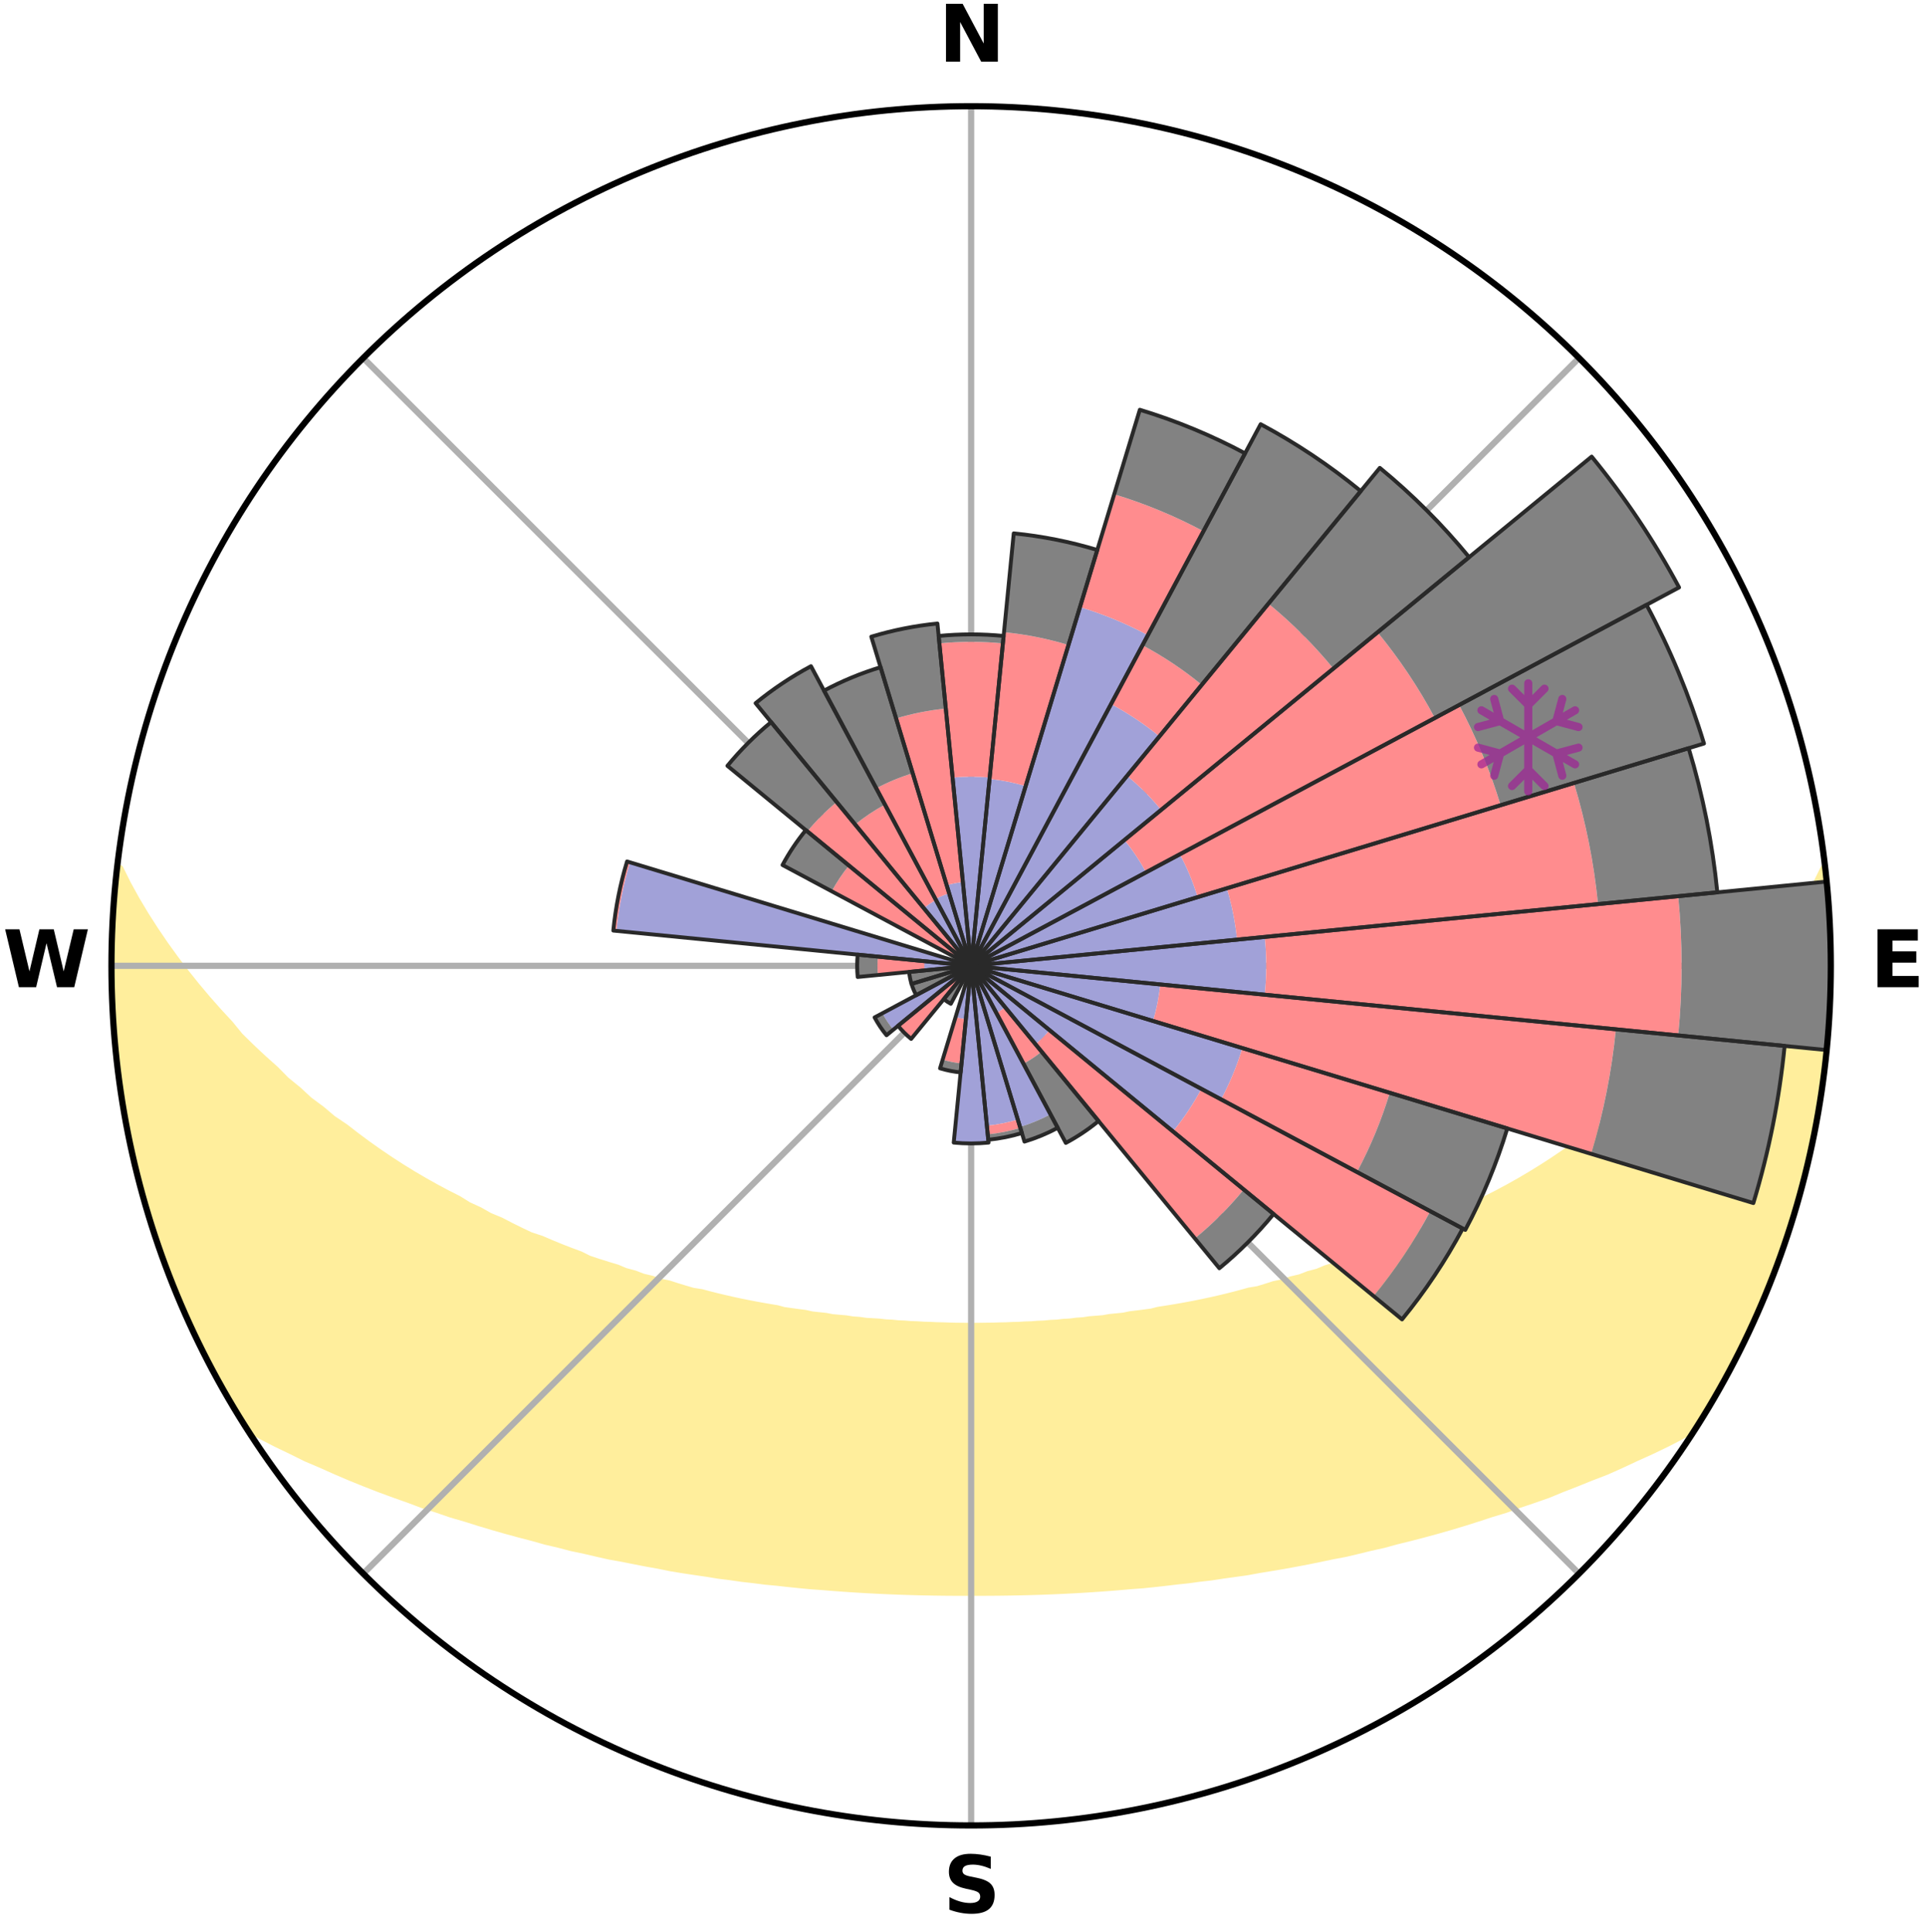 <?xml version="1.0" encoding="utf-8" standalone="no"?>
<!DOCTYPE svg PUBLIC "-//W3C//DTD SVG 1.1//EN"
  "http://www.w3.org/Graphics/SVG/1.1/DTD/svg11.dtd">
<svg xmlns:xlink="http://www.w3.org/1999/xlink" width="248.41pt" height="249.158pt" viewBox="0 0 248.41 249.158" xmlns="http://www.w3.org/2000/svg" version="1.1">
 <title>Ski Rose for Ovindoli</title>
 <defs>
  <style type="text/css">*{stroke-linejoin: round; stroke-linecap: butt}</style>
 </defs>
 <g id="figure_1">
  <g id="patch_1">
   <path d="M 0 249.158 
L 248.41 249.158 
L 248.41 0 
L 0 0 
z
" style="fill: #ffffff"/>
  </g>
  <g id="axes_1">
   <g id="patch_2">
    <path d="M 236.135 124.579 
C 236.135 110.018 233.267 95.599 227.695 82.147 
C 222.122 68.695 213.955 56.471 203.659 46.175 
C 193.363 35.879 181.139 27.711 167.687 22.139 
C 154.235 16.567 139.815 13.699 125.255 13.699 
C 110.694 13.699 96.275 16.567 82.823 22.139 
C 69.371 27.711 57.147 35.879 46.851 46.175 
C 36.555 56.471 28.387 68.695 22.815 82.147 
C 17.243 95.599 14.375 110.018 14.375 124.579 
C 14.375 139.14 17.243 153.559 22.815 167.011 
C 28.387 180.463 36.555 192.687 46.851 202.983 
C 57.147 213.279 69.371 221.447 82.823 227.019 
C 96.275 232.591 110.694 235.459 125.255 235.459 
C 139.815 235.459 154.235 232.591 167.687 227.019 
C 181.139 221.447 193.363 213.279 203.659 202.983 
C 213.955 192.687 222.122 180.463 227.695 167.011 
C 233.267 153.559 236.135 139.14 236.135 124.579 
M 125.255 124.579 
C 125.255 124.579 125.255 124.579 125.255 124.579 
C 125.255 124.579 125.255 124.579 125.255 124.579 
C 125.255 124.579 125.255 124.579 125.255 124.579 
C 125.255 124.579 125.255 124.579 125.255 124.579 
C 125.255 124.579 125.255 124.579 125.255 124.579 
C 125.255 124.579 125.255 124.579 125.255 124.579 
C 125.255 124.579 125.255 124.579 125.255 124.579 
C 125.255 124.579 125.255 124.579 125.255 124.579 
C 125.255 124.579 125.255 124.579 125.255 124.579 
C 125.255 124.579 125.255 124.579 125.255 124.579 
C 125.255 124.579 125.255 124.579 125.255 124.579 
C 125.255 124.579 125.255 124.579 125.255 124.579 
C 125.255 124.579 125.255 124.579 125.255 124.579 
C 125.255 124.579 125.255 124.579 125.255 124.579 
C 125.255 124.579 125.255 124.579 125.255 124.579 
C 125.255 124.579 125.255 124.579 125.255 124.579 
z
" style="fill: #ffffff"/>
   </g>
   <g id="PolyCollection_1">
    <defs>
     <path id="m9ba4d056a4" d="M 235.285 -137.115 
L 235.285 -137.115 
L 234.281 -135.077 
L 233.183 -133.073 
L 232.013 -131.109 
L 230.784 -129.187 
L 229.509 -127.309 
L 228.192 -125.477 
L 226.837 -123.693 
L 225.676 -121.949 
L 224.257 -120.257 
L 222.809 -118.612 
L 221.334 -117.017 
L 219.834 -115.472 
L 218.312 -113.977 
L 216.769 -112.531 
L 215.43 -111.102 
L 213.85 -109.753 
L 212.255 -108.455 
L 210.865 -107.162 
L 209.242 -105.959 
L 207.825 -104.756 
L 206.397 -103.594 
L 204.745 -102.534 
L 203.299 -101.461 
L 201.844 -100.431 
L 200.383 -99.441 
L 198.918 -98.494 
L 197.448 -97.587 
L 195.976 -96.721 
L 194.504 -95.895 
L 193.031 -95.109 
L 191.56 -94.362 
L 190.278 -93.565 
L 188.811 -92.891 
L 187.528 -92.162 
L 186.07 -91.559 
L 184.791 -90.895 
L 183.515 -90.261 
L 182.241 -89.658 
L 180.809 -89.187 
L 179.546 -88.644 
L 178.289 -88.129 
L 177.039 -87.642 
L 175.795 -87.181 
L 174.702 -86.637 
L 173.47 -86.227 
L 172.248 -85.841 
L 171.035 -85.479 
L 169.96 -85.027 
L 168.764 -84.71 
L 167.7 -84.3 
L 166.524 -84.024 
L 165.471 -83.654 
L 164.316 -83.417 
L 163.278 -83.084 
L 162.246 -82.768 
L 161.124 -82.582 
L 160.107 -82.3 
L 159.097 -82.033 
L 158.095 -81.782 
L 157.099 -81.545 
L 156.11 -81.322 
L 155.129 -81.112 
L 154.156 -80.915 
L 153.19 -80.73 
L 152.232 -80.557 
L 151.282 -80.394 
L 150.339 -80.242 
L 149.405 -80.1 
L 148.527 -79.874 
L 147.605 -79.751 
L 146.691 -79.637 
L 145.785 -79.53 
L 144.922 -79.347 
L 144.028 -79.256 
L 143.141 -79.171 
L 142.289 -79.018 
L 141.414 -78.947 
L 140.546 -78.88 
L 139.704 -78.752 
L 138.846 -78.696 
L 138.01 -78.586 
L 137.161 -78.54 
L 136.331 -78.445 
L 135.491 -78.407 
L 134.665 -78.327 
L 133.833 -78.297 
L 133.011 -78.231 
L 132.185 -78.207 
L 131.367 -78.155 
L 130.546 -78.137 
L 129.73 -78.098 
L 128.914 -78.084 
L 128.1 -78.057 
L 127.286 -78.048 
L 126.474 -78.034 
L 125.661 -78.029 
L 124.849 -78.028 
L 124.036 -78.037 
L 123.223 -78.045 
L 122.41 -78.066 
L 121.596 -78.095 
L 120.781 -78.112 
L 119.965 -78.154 
L 119.146 -78.176 
L 118.328 -78.23 
L 117.503 -78.257 
L 116.682 -78.325 
L 115.851 -78.358 
L 115.026 -78.44 
L 114.188 -78.481 
L 113.358 -78.577 
L 112.511 -78.627 
L 111.658 -78.678 
L 110.82 -78.798 
L 109.957 -78.86 
L 109.113 -78.996 
L 108.24 -79.07 
L 107.359 -79.149 
L 106.505 -79.313 
L 105.613 -79.406 
L 104.713 -79.505 
L 103.848 -79.699 
L 102.936 -79.815 
L 102.017 -79.94 
L 101.09 -80.072 
L 100.209 -80.311 
L 99.269 -80.465 
L 98.322 -80.628 
L 97.367 -80.803 
L 96.403 -80.989 
L 95.433 -81.187 
L 94.454 -81.398 
L 93.468 -81.622 
L 92.475 -81.86 
L 91.475 -82.112 
L 90.468 -82.38 
L 89.36 -82.551 
L 88.336 -82.85 
L 87.306 -83.165 
L 86.271 -83.499 
L 85.119 -83.737 
L 84.07 -84.107 
L 82.897 -84.383 
L 81.835 -84.793 
L 80.643 -85.11 
L 79.571 -85.561 
L 78.361 -85.923 
L 77.142 -86.308 
L 75.914 -86.718 
L 74.824 -87.262 
L 73.583 -87.722 
L 72.335 -88.209 
L 71.082 -88.723 
L 69.823 -89.265 
L 68.394 -89.735 
L 67.123 -90.337 
L 65.849 -90.969 
L 64.574 -91.632 
L 63.119 -92.233 
L 61.839 -92.961 
L 60.375 -93.633 
L 59.096 -94.429 
L 57.628 -95.174 
L 56.159 -95.959 
L 54.689 -96.782 
L 53.22 -97.646 
L 51.754 -98.551 
L 50.291 -99.496 
L 48.833 -100.483 
L 47.381 -101.512 
L 45.938 -102.582 
L 44.503 -103.695 
L 42.863 -104.799 
L 41.449 -106 
L 39.83 -107.199 
L 38.442 -108.489 
L 36.85 -109.785 
L 35.495 -111.164 
L 33.936 -112.557 
L 32.396 -113.999 
L 30.876 -115.491 
L 29.605 -117.051 
L 28.133 -118.639 
L 26.688 -120.276 
L 25.271 -121.961 
L 23.885 -123.694 
L 22.533 -125.476 
L 21.217 -127.303 
L 19.943 -129.177 
L 18.715 -131.095 
L 17.542 -133.056 
L 16.439 -135.057 
L 15.427 -137.092 
L 15.231 -137.115 
L 15.231 -137.115 
L 14.983 -135.197 
L 14.767 -133.275 
L 14.583 -131.348 
L 14.629 -129.409 
L 14.51 -127.479 
L 14.424 -125.546 
L 14.396 -123.612 
L 14.571 -121.681 
L 14.58 -119.747 
L 14.621 -117.812 
L 14.724 -115.88 
L 14.989 -113.962 
L 15.12 -112.031 
L 15.513 -110.131 
L 15.666 -108.201 
L 15.928 -106.284 
L 16.372 -104.399 
L 16.654 -102.484 
L 17.012 -100.582 
L 17.496 -98.709 
L 17.917 -96.82 
L 18.408 -94.948 
L 19.022 -93.111 
L 19.536 -91.246 
L 20.158 -89.414 
L 20.736 -87.567 
L 21.415 -85.755 
L 22.123 -83.954 
L 22.913 -82.188 
L 23.617 -80.386 
L 24.373 -78.604 
L 25.215 -76.862 
L 26.059 -75.122 
L 26.99 -73.426 
L 27.816 -71.674 
L 28.818 -70.018 
L 29.722 -68.306 
L 30.714 -66.645 
L 31.812 -65.049 
L 33.714 -63.99 
L 35.649 -62.995 
L 37.604 -62.058 
L 39.494 -61.12 
L 41.461 -60.282 
L 43.359 -59.436 
L 45.25 -58.628 
L 47.14 -57.863 
L 49.02 -57.132 
L 50.896 -56.442 
L 52.76 -55.784 
L 54.557 -55.104 
L 56.405 -54.517 
L 58.185 -53.902 
L 60.007 -53.373 
L 61.767 -52.819 
L 63.517 -52.294 
L 65.257 -51.796 
L 66.986 -51.325 
L 68.704 -50.88 
L 70.371 -50.407 
L 72.066 -50.011 
L 73.71 -49.581 
L 75.382 -49.23 
L 77.01 -48.85 
L 78.625 -48.486 
L 80.261 -48.195 
L 81.858 -47.876 
L 83.442 -47.569 
L 85.019 -47.287 
L 86.562 -46.972 
L 88.117 -46.718 
L 89.666 -46.486 
L 91.202 -46.262 
L 92.713 -46.015 
L 94.233 -45.827 
L 95.729 -45.609 
L 97.23 -45.44 
L 98.712 -45.251 
L 100.199 -45.113 
L 101.667 -44.949 
L 103.13 -44.798 
L 104.586 -44.659 
L 106.043 -44.555 
L 107.488 -44.439 
L 108.929 -44.333 
L 110.364 -44.237 
L 111.796 -44.153 
L 113.224 -44.078 
L 114.648 -44.013 
L 116.069 -43.958 
L 117.487 -43.911 
L 118.903 -43.874 
L 120.317 -43.846 
L 121.729 -43.827 
L 123.14 -43.817 
L 124.55 -43.815 
L 125.96 -43.816 
L 127.37 -43.819 
L 128.78 -43.829 
L 130.193 -43.848 
L 131.606 -43.875 
L 133.022 -43.911 
L 134.441 -43.957 
L 135.862 -44.011 
L 137.286 -44.075 
L 138.714 -44.15 
L 140.146 -44.234 
L 141.582 -44.328 
L 143.023 -44.433 
L 144.468 -44.55 
L 145.919 -44.677 
L 147.384 -44.783 
L 148.847 -44.933 
L 150.316 -45.096 
L 151.79 -45.273 
L 153.283 -45.43 
L 154.771 -45.634 
L 156.284 -45.808 
L 157.787 -46.04 
L 159.313 -46.25 
L 160.853 -46.466 
L 162.379 -46.746 
L 163.934 -47.002 
L 165.502 -47.266 
L 167.076 -47.555 
L 168.664 -47.854 
L 170.258 -48.18 
L 171.865 -48.518 
L 173.514 -48.827 
L 175.138 -49.213 
L 176.777 -49.615 
L 178.46 -49.988 
L 180.113 -50.442 
L 181.82 -50.862 
L 183.538 -51.307 
L 185.267 -51.778 
L 187.008 -52.275 
L 188.759 -52.801 
L 190.52 -53.355 
L 192.29 -53.938 
L 194.128 -54.493 
L 195.917 -55.14 
L 197.77 -55.765 
L 199.639 -56.419 
L 201.45 -57.167 
L 203.328 -57.898 
L 205.218 -58.662 
L 207.179 -59.414 
L 209.072 -60.264 
L 210.971 -61.152 
L 212.935 -62.037 
L 214.89 -62.975 
L 216.824 -63.97 
L 218.653 -65.078 
L 219.788 -66.649 
L 220.787 -68.306 
L 221.728 -69.997 
L 222.657 -71.694 
L 223.552 -73.409 
L 224.445 -75.124 
L 225.316 -76.852 
L 226.018 -78.659 
L 226.811 -80.421 
L 227.562 -82.202 
L 228.414 -83.944 
L 229.056 -85.769 
L 229.647 -87.612 
L 230.365 -89.41 
L 230.977 -91.245 
L 231.522 -93.101 
L 232.085 -94.952 
L 232.602 -96.817 
L 232.981 -98.716 
L 233.503 -100.581 
L 233.887 -102.478 
L 234.227 -104.382 
L 234.525 -106.294 
L 234.901 -108.192 
L 235.119 -110.115 
L 235.36 -112.034 
L 235.493 -113.964 
L 235.723 -115.885 
L 235.918 -117.811 
L 235.997 -119.744 
L 235.98 -121.68 
L 236.124 -123.612 
L 236.035 -125.546 
L 236.056 -127.48 
L 235.953 -129.412 
L 235.906 -131.347 
L 235.684 -133.27 
L 235.571 -135.201 
L 235.285 -137.115 
z
" style="stroke: #ffee9c"/>
    </defs>
    <g clip-path="url(#p104592e135)">
     <use xlink:href="#m9ba4d056a4" x="0" y="249.158" style="fill: #ffee9c; stroke: #ffee9c"/>
    </g>
   </g>
   <g id="matplotlib.axis_1">
    <g id="xtick_1">
     <g id="line2d_1">
      <path d="M 125.255 124.579 
L 125.255 13.699 
" clip-path="url(#p104592e135)" style="fill: none; stroke: #b0b0b0; stroke-width: 0.8; stroke-linecap: square"/>
     </g>
     <g id="text_1">
      <!-- N -->
      <g transform="translate(121.07 7.958) scale(0.1 -0.1)">
       <defs>
        <path id="DejaVuSans-Bold-4e" d="M 588 4666 
L 1931 4666 
L 3628 1466 
L 3628 4666 
L 4769 4666 
L 4769 0 
L 3425 0 
L 1728 3200 
L 1728 0 
L 588 0 
L 588 4666 
z
" transform="scale(0.016)"/>
       </defs>
       <use xlink:href="#DejaVuSans-Bold-4e"/>
      </g>
     </g>
    </g>
    <g id="xtick_2">
     <g id="line2d_2">
      <path d="M 125.255 124.579 
L 203.659 46.175 
" clip-path="url(#p104592e135)" style="fill: none; stroke: #b0b0b0; stroke-width: 0.8; stroke-linecap: square"/>
     </g>
    </g>
    <g id="xtick_3">
     <g id="line2d_3">
      <path d="M 125.255 124.579 
L 236.135 124.579 
" clip-path="url(#p104592e135)" style="fill: none; stroke: #b0b0b0; stroke-width: 0.8; stroke-linecap: square"/>
     </g>
     <g id="text_2">
      <!-- E -->
      <g transform="translate(241.219 127.338) scale(0.1 -0.1)">
       <defs>
        <path id="DejaVuSans-Bold-45" d="M 588 4666 
L 3834 4666 
L 3834 3756 
L 1791 3756 
L 1791 2888 
L 3713 2888 
L 3713 1978 
L 1791 1978 
L 1791 909 
L 3903 909 
L 3903 0 
L 588 0 
L 588 4666 
z
" transform="scale(0.016)"/>
       </defs>
       <use xlink:href="#DejaVuSans-Bold-45"/>
      </g>
     </g>
    </g>
    <g id="xtick_4">
     <g id="line2d_4">
      <path d="M 125.255 124.579 
L 203.659 202.983 
" clip-path="url(#p104592e135)" style="fill: none; stroke: #b0b0b0; stroke-width: 0.8; stroke-linecap: square"/>
     </g>
    </g>
    <g id="xtick_5">
     <g id="line2d_5">
      <path d="M 125.255 124.579 
L 125.255 235.459 
" clip-path="url(#p104592e135)" style="fill: none; stroke: #b0b0b0; stroke-width: 0.8; stroke-linecap: square"/>
     </g>
     <g id="text_3">
      <!-- S -->
      <g transform="translate(121.654 246.718) scale(0.1 -0.1)">
       <defs>
        <path id="DejaVuSans-Bold-53" d="M 3834 4519 
L 3834 3531 
Q 3450 3703 3084 3790 
Q 2719 3878 2394 3878 
Q 1963 3878 1756 3759 
Q 1550 3641 1550 3391 
Q 1550 3203 1689 3098 
Q 1828 2994 2194 2919 
L 2706 2816 
Q 3484 2659 3812 2340 
Q 4141 2022 4141 1434 
Q 4141 663 3683 286 
Q 3225 -91 2284 -91 
Q 1841 -91 1394 -6 
Q 947 78 500 244 
L 500 1259 
Q 947 1022 1364 901 
Q 1781 781 2169 781 
Q 2563 781 2772 912 
Q 2981 1044 2981 1288 
Q 2981 1506 2839 1625 
Q 2697 1744 2272 1838 
L 1806 1941 
Q 1106 2091 782 2419 
Q 459 2747 459 3303 
Q 459 4000 909 4375 
Q 1359 4750 2203 4750 
Q 2588 4750 2994 4692 
Q 3400 4634 3834 4519 
z
" transform="scale(0.016)"/>
       </defs>
       <use xlink:href="#DejaVuSans-Bold-53"/>
      </g>
     </g>
    </g>
    <g id="xtick_6">
     <g id="line2d_6">
      <path d="M 125.255 124.579 
L 46.851 202.983 
" clip-path="url(#p104592e135)" style="fill: none; stroke: #b0b0b0; stroke-width: 0.8; stroke-linecap: square"/>
     </g>
    </g>
    <g id="xtick_7">
     <g id="line2d_7">
      <path d="M 125.255 124.579 
L 14.375 124.579 
" clip-path="url(#p104592e135)" style="fill: none; stroke: #b0b0b0; stroke-width: 0.8; stroke-linecap: square"/>
     </g>
     <g id="text_4">
      <!-- W -->
      <g transform="translate(0.36 127.338) scale(0.1 -0.1)">
       <defs>
        <path id="DejaVuSans-Bold-57" d="M 191 4666 
L 1344 4666 
L 2150 1275 
L 2950 4666 
L 4109 4666 
L 4909 1275 
L 5716 4666 
L 6859 4666 
L 5759 0 
L 4372 0 
L 3525 3547 
L 2688 0 
L 1300 0 
L 191 4666 
z
" transform="scale(0.016)"/>
       </defs>
       <use xlink:href="#DejaVuSans-Bold-57"/>
      </g>
     </g>
    </g>
    <g id="xtick_8">
     <g id="line2d_8">
      <path d="M 125.255 124.579 
L 46.851 46.175 
" clip-path="url(#p104592e135)" style="fill: none; stroke: #b0b0b0; stroke-width: 0.8; stroke-linecap: square"/>
     </g>
    </g>
   </g>
   <g id="matplotlib.axis_2"/>
   <g id="patch_3">
    <path d="M 125.255 124.579 
C 125.255 124.579 125.255 124.579 125.255 124.579 
C 125.255 124.579 125.255 124.579 125.255 124.579 
L 125.255 124.579 
C 125.255 124.579 125.255 124.579 125.255 124.579 
C 125.255 124.579 125.255 124.579 125.255 124.579 
z
" clip-path="url(#p104592e135)" style="fill: #d9d9d9"/>
   </g>
   <g id="patch_4">
    <path d="M 125.255 124.579 
C 125.255 124.579 125.255 124.579 125.255 124.579 
C 125.255 124.579 125.255 124.579 125.255 124.579 
L 125.255 124.579 
C 125.255 124.579 125.255 124.579 125.255 124.579 
C 125.255 124.579 125.255 124.579 125.255 124.579 
z
" clip-path="url(#p104592e135)" style="fill: #d9d9d9"/>
   </g>
   <g id="patch_5">
    <path d="M 125.255 124.579 
C 125.255 124.579 125.255 124.579 125.255 124.579 
C 125.255 124.579 125.255 124.579 125.255 124.579 
L 125.255 124.579 
C 125.255 124.579 125.255 124.579 125.255 124.579 
C 125.255 124.579 125.255 124.579 125.255 124.579 
z
" clip-path="url(#p104592e135)" style="fill: #d9d9d9"/>
   </g>
   <g id="patch_6">
    <path d="M 125.255 124.579 
C 125.255 124.579 125.255 124.579 125.255 124.579 
C 125.255 124.579 125.255 124.579 125.255 124.579 
L 125.255 124.579 
C 125.255 124.579 125.255 124.579 125.255 124.579 
C 125.255 124.579 125.255 124.579 125.255 124.579 
z
" clip-path="url(#p104592e135)" style="fill: #d9d9d9"/>
   </g>
   <g id="patch_7">
    <path d="M 125.255 124.579 
C 125.255 124.579 125.255 124.579 125.255 124.579 
C 125.255 124.579 125.255 124.579 125.255 124.579 
L 125.255 124.579 
C 125.255 124.579 125.255 124.579 125.255 124.579 
C 125.255 124.579 125.255 124.579 125.255 124.579 
z
" clip-path="url(#p104592e135)" style="fill: #d9d9d9"/>
   </g>
   <g id="patch_8">
    <path d="M 125.255 124.579 
C 125.255 124.579 125.255 124.579 125.255 124.579 
C 125.255 124.579 125.255 124.579 125.255 124.579 
L 125.255 124.579 
C 125.255 124.579 125.255 124.579 125.255 124.579 
C 125.255 124.579 125.255 124.579 125.255 124.579 
z
" clip-path="url(#p104592e135)" style="fill: #d9d9d9"/>
   </g>
   <g id="patch_9">
    <path d="M 125.255 124.579 
C 125.255 124.579 125.255 124.579 125.255 124.579 
C 125.255 124.579 125.255 124.579 125.255 124.579 
L 125.255 124.579 
C 125.255 124.579 125.255 124.579 125.255 124.579 
C 125.255 124.579 125.255 124.579 125.255 124.579 
z
" clip-path="url(#p104592e135)" style="fill: #d9d9d9"/>
   </g>
   <g id="patch_10">
    <path d="M 125.255 124.579 
C 125.255 124.579 125.255 124.579 125.255 124.579 
C 125.255 124.579 125.255 124.579 125.255 124.579 
L 125.255 124.579 
C 125.255 124.579 125.255 124.579 125.255 124.579 
C 125.255 124.579 125.255 124.579 125.255 124.579 
z
" clip-path="url(#p104592e135)" style="fill: #d9d9d9"/>
   </g>
   <g id="patch_11">
    <path d="M 125.255 124.579 
C 125.255 124.579 125.255 124.579 125.255 124.579 
C 125.255 124.579 125.255 124.579 125.255 124.579 
L 125.255 124.579 
C 125.255 124.579 125.255 124.579 125.255 124.579 
C 125.255 124.579 125.255 124.579 125.255 124.579 
z
" clip-path="url(#p104592e135)" style="fill: #d9d9d9"/>
   </g>
   <g id="patch_12">
    <path d="M 125.255 124.579 
C 125.255 124.579 125.255 124.579 125.255 124.579 
C 125.255 124.579 125.255 124.579 125.255 124.579 
L 125.255 124.579 
C 125.255 124.579 125.255 124.579 125.255 124.579 
C 125.255 124.579 125.255 124.579 125.255 124.579 
z
" clip-path="url(#p104592e135)" style="fill: #d9d9d9"/>
   </g>
   <g id="patch_13">
    <path d="M 125.255 124.579 
C 125.255 124.579 125.255 124.579 125.255 124.579 
C 125.255 124.579 125.255 124.579 125.255 124.579 
L 125.255 124.579 
C 125.255 124.579 125.255 124.579 125.255 124.579 
C 125.255 124.579 125.255 124.579 125.255 124.579 
z
" clip-path="url(#p104592e135)" style="fill: #d9d9d9"/>
   </g>
   <g id="patch_14">
    <path d="M 125.255 124.579 
C 125.255 124.579 125.255 124.579 125.255 124.579 
C 125.255 124.579 125.255 124.579 125.255 124.579 
L 125.255 124.579 
C 125.255 124.579 125.255 124.579 125.255 124.579 
C 125.255 124.579 125.255 124.579 125.255 124.579 
z
" clip-path="url(#p104592e135)" style="fill: #d9d9d9"/>
   </g>
   <g id="patch_15">
    <path d="M 125.255 124.579 
C 125.255 124.579 125.255 124.579 125.255 124.579 
C 125.255 124.579 125.255 124.579 125.255 124.579 
L 125.255 124.579 
C 125.255 124.579 125.255 124.579 125.255 124.579 
C 125.255 124.579 125.255 124.579 125.255 124.579 
z
" clip-path="url(#p104592e135)" style="fill: #d9d9d9"/>
   </g>
   <g id="patch_16">
    <path d="M 125.255 124.579 
C 125.255 124.579 125.255 124.579 125.255 124.579 
C 125.255 124.579 125.255 124.579 125.255 124.579 
L 125.255 124.579 
C 125.255 124.579 125.255 124.579 125.255 124.579 
C 125.255 124.579 125.255 124.579 125.255 124.579 
z
" clip-path="url(#p104592e135)" style="fill: #d9d9d9"/>
   </g>
   <g id="patch_17">
    <path d="M 125.255 124.579 
C 125.255 124.579 125.255 124.579 125.255 124.579 
C 125.255 124.579 125.255 124.579 125.255 124.579 
L 125.255 124.579 
C 125.255 124.579 125.255 124.579 125.255 124.579 
C 125.255 124.579 125.255 124.579 125.255 124.579 
z
" clip-path="url(#p104592e135)" style="fill: #d9d9d9"/>
   </g>
   <g id="patch_18">
    <path d="M 125.255 124.579 
C 125.255 124.579 125.255 124.579 125.255 124.579 
C 125.255 124.579 125.255 124.579 125.255 124.579 
L 125.255 124.579 
C 125.255 124.579 125.255 124.579 125.255 124.579 
C 125.255 124.579 125.255 124.579 125.255 124.579 
z
" clip-path="url(#p104592e135)" style="fill: #d9d9d9"/>
   </g>
   <g id="patch_19">
    <path d="M 125.255 124.579 
C 125.255 124.579 125.255 124.579 125.255 124.579 
C 125.255 124.579 125.255 124.579 125.255 124.579 
L 125.255 124.579 
C 125.255 124.579 125.255 124.579 125.255 124.579 
C 125.255 124.579 125.255 124.579 125.255 124.579 
z
" clip-path="url(#p104592e135)" style="fill: #d9d9d9"/>
   </g>
   <g id="patch_20">
    <path d="M 125.255 124.579 
C 125.255 124.579 125.255 124.579 125.255 124.579 
C 125.255 124.579 125.255 124.579 125.255 124.579 
L 125.255 124.579 
C 125.255 124.579 125.255 124.579 125.255 124.579 
C 125.255 124.579 125.255 124.579 125.255 124.579 
z
" clip-path="url(#p104592e135)" style="fill: #d9d9d9"/>
   </g>
   <g id="patch_21">
    <path d="M 125.255 124.579 
C 125.255 124.579 125.255 124.579 125.255 124.579 
C 125.255 124.579 125.255 124.579 125.255 124.579 
L 125.255 124.579 
C 125.255 124.579 125.255 124.579 125.255 124.579 
C 125.255 124.579 125.255 124.579 125.255 124.579 
z
" clip-path="url(#p104592e135)" style="fill: #d9d9d9"/>
   </g>
   <g id="patch_22">
    <path d="M 125.255 124.579 
C 125.255 124.579 125.255 124.579 125.255 124.579 
C 125.255 124.579 125.255 124.579 125.255 124.579 
L 125.255 124.579 
C 125.255 124.579 125.255 124.579 125.255 124.579 
C 125.255 124.579 125.255 124.579 125.255 124.579 
z
" clip-path="url(#p104592e135)" style="fill: #d9d9d9"/>
   </g>
   <g id="patch_23">
    <path d="M 125.255 124.579 
C 125.255 124.579 125.255 124.579 125.255 124.579 
C 125.255 124.579 125.255 124.579 125.255 124.579 
L 125.255 124.579 
C 125.255 124.579 125.255 124.579 125.255 124.579 
C 125.255 124.579 125.255 124.579 125.255 124.579 
z
" clip-path="url(#p104592e135)" style="fill: #d9d9d9"/>
   </g>
   <g id="patch_24">
    <path d="M 125.255 124.579 
C 125.255 124.579 125.255 124.579 125.255 124.579 
C 125.255 124.579 125.255 124.579 125.255 124.579 
L 125.255 124.579 
C 125.255 124.579 125.255 124.579 125.255 124.579 
C 125.255 124.579 125.255 124.579 125.255 124.579 
z
" clip-path="url(#p104592e135)" style="fill: #d9d9d9"/>
   </g>
   <g id="patch_25">
    <path d="M 125.255 124.579 
C 125.255 124.579 125.255 124.579 125.255 124.579 
C 125.255 124.579 125.255 124.579 125.255 124.579 
L 125.255 124.579 
C 125.255 124.579 125.255 124.579 125.255 124.579 
C 125.255 124.579 125.255 124.579 125.255 124.579 
z
" clip-path="url(#p104592e135)" style="fill: #d9d9d9"/>
   </g>
   <g id="patch_26">
    <path d="M 125.255 124.579 
C 125.255 124.579 125.255 124.579 125.255 124.579 
C 125.255 124.579 125.255 124.579 125.255 124.579 
L 125.255 124.579 
C 125.255 124.579 125.255 124.579 125.255 124.579 
C 125.255 124.579 125.255 124.579 125.255 124.579 
z
" clip-path="url(#p104592e135)" style="fill: #d9d9d9"/>
   </g>
   <g id="patch_27">
    <path d="M 125.255 124.579 
C 125.255 124.579 125.255 124.579 125.255 124.579 
C 125.255 124.579 125.255 124.579 125.255 124.579 
L 125.255 124.579 
C 125.255 124.579 125.255 124.579 125.255 124.579 
C 125.255 124.579 125.255 124.579 125.255 124.579 
z
" clip-path="url(#p104592e135)" style="fill: #d9d9d9"/>
   </g>
   <g id="patch_28">
    <path d="M 125.255 124.579 
C 125.255 124.579 125.255 124.579 125.255 124.579 
C 125.255 124.579 125.255 124.579 125.255 124.579 
L 125.255 124.579 
C 125.255 124.579 125.255 124.579 125.255 124.579 
C 125.255 124.579 125.255 124.579 125.255 124.579 
z
" clip-path="url(#p104592e135)" style="fill: #d9d9d9"/>
   </g>
   <g id="patch_29">
    <path d="M 125.255 124.579 
C 125.255 124.579 125.255 124.579 125.255 124.579 
C 125.255 124.579 125.255 124.579 125.255 124.579 
L 125.255 124.579 
C 125.255 124.579 125.255 124.579 125.255 124.579 
C 125.255 124.579 125.255 124.579 125.255 124.579 
z
" clip-path="url(#p104592e135)" style="fill: #d9d9d9"/>
   </g>
   <g id="patch_30">
    <path d="M 125.255 124.579 
C 125.255 124.579 125.255 124.579 125.255 124.579 
C 125.255 124.579 125.255 124.579 125.255 124.579 
L 125.255 124.579 
C 125.255 124.579 125.255 124.579 125.255 124.579 
C 125.255 124.579 125.255 124.579 125.255 124.579 
z
" clip-path="url(#p104592e135)" style="fill: #d9d9d9"/>
   </g>
   <g id="patch_31">
    <path d="M 125.255 124.579 
C 125.255 124.579 125.255 124.579 125.255 124.579 
C 125.255 124.579 125.255 124.579 125.255 124.579 
L 125.255 124.579 
C 125.255 124.579 125.255 124.579 125.255 124.579 
C 125.255 124.579 125.255 124.579 125.255 124.579 
z
" clip-path="url(#p104592e135)" style="fill: #d9d9d9"/>
   </g>
   <g id="patch_32">
    <path d="M 125.255 124.579 
C 125.255 124.579 125.255 124.579 125.255 124.579 
C 125.255 124.579 125.255 124.579 125.255 124.579 
L 125.255 124.579 
C 125.255 124.579 125.255 124.579 125.255 124.579 
C 125.255 124.579 125.255 124.579 125.255 124.579 
z
" clip-path="url(#p104592e135)" style="fill: #d9d9d9"/>
   </g>
   <g id="patch_33">
    <path d="M 125.255 124.579 
C 125.255 124.579 125.255 124.579 125.255 124.579 
C 125.255 124.579 125.255 124.579 125.255 124.579 
L 125.255 124.579 
C 125.255 124.579 125.255 124.579 125.255 124.579 
C 125.255 124.579 125.255 124.579 125.255 124.579 
z
" clip-path="url(#p104592e135)" style="fill: #d9d9d9"/>
   </g>
   <g id="patch_34">
    <path d="M 125.255 124.579 
C 125.255 124.579 125.255 124.579 125.255 124.579 
C 125.255 124.579 125.255 124.579 125.255 124.579 
L 125.255 124.579 
C 125.255 124.579 125.255 124.579 125.255 124.579 
C 125.255 124.579 125.255 124.579 125.255 124.579 
z
" clip-path="url(#p104592e135)" style="fill: #d9d9d9"/>
   </g>
   <g id="patch_35">
    <path d="M 125.255 124.579 
C 125.255 124.579 125.255 124.579 125.255 124.579 
C 125.255 124.579 125.255 124.579 125.255 124.579 
L 127.646 100.3 
C 126.851 100.221 126.053 100.182 125.255 100.182 
C 124.456 100.182 123.658 100.221 122.864 100.3 
z
" clip-path="url(#p104592e135)" style="fill: #a1a1d8"/>
   </g>
   <g id="patch_36">
    <path d="M 125.255 124.579 
C 125.255 124.579 125.255 124.579 125.255 124.579 
C 125.255 124.579 125.255 124.579 125.255 124.579 
L 132.287 101.399 
C 131.528 101.168 130.758 100.976 129.981 100.821 
C 129.203 100.666 128.418 100.55 127.629 100.472 
z
" clip-path="url(#p104592e135)" style="fill: #a1a1d8"/>
   </g>
   <g id="patch_37">
    <path d="M 125.255 124.579 
C 125.255 124.579 125.255 124.579 125.255 124.579 
C 125.255 124.579 125.255 124.579 125.255 124.579 
L 148.052 81.929 
C 146.656 81.183 145.224 80.506 143.761 79.9 
C 142.299 79.294 140.808 78.761 139.293 78.301 
z
" clip-path="url(#p104592e135)" style="fill: #a1a1d8"/>
   </g>
   <g id="patch_38">
    <path d="M 125.255 124.579 
C 125.255 124.579 125.255 124.579 125.255 124.579 
C 125.255 124.579 125.255 124.579 125.255 124.579 
L 149.541 94.986 
C 148.572 94.191 147.565 93.444 146.523 92.748 
C 145.482 92.052 144.406 91.408 143.301 90.817 
z
" clip-path="url(#p104592e135)" style="fill: #a1a1d8"/>
   </g>
   <g id="patch_39">
    <path d="M 125.255 124.579 
C 125.255 124.579 125.255 124.579 125.255 124.579 
C 125.255 124.579 125.255 124.579 125.255 124.579 
L 149.762 104.467 
C 149.104 103.664 148.406 102.895 147.673 102.161 
C 146.939 101.428 146.169 100.73 145.367 100.072 
z
" clip-path="url(#p104592e135)" style="fill: #a1a1d8"/>
   </g>
   <g id="patch_40">
    <path d="M 125.255 124.579 
C 125.255 124.579 125.255 124.579 125.255 124.579 
C 125.255 124.579 125.255 124.579 125.255 124.579 
L 147.811 112.522 
C 147.417 111.784 146.986 111.066 146.521 110.369 
C 146.056 109.673 145.557 109.001 145.026 108.353 
z
" clip-path="url(#p104592e135)" style="fill: #a1a1d8"/>
   </g>
   <g id="patch_41">
    <path d="M 125.255 124.579 
C 125.255 124.579 125.255 124.579 125.255 124.579 
C 125.255 124.579 125.255 124.579 125.255 124.579 
L 154.471 115.717 
C 154.181 114.76 153.844 113.819 153.461 112.896 
C 153.079 111.972 152.651 111.068 152.18 110.187 
z
" clip-path="url(#p104592e135)" style="fill: #a1a1d8"/>
   </g>
   <g id="patch_42">
    <path d="M 125.255 124.579 
C 125.255 124.579 125.255 124.579 125.255 124.579 
C 125.255 124.579 125.255 124.579 125.255 124.579 
L 159.551 121.201 
C 159.44 120.079 159.274 118.962 159.054 117.856 
C 158.834 116.75 158.56 115.655 158.233 114.575 
z
" clip-path="url(#p104592e135)" style="fill: #a1a1d8"/>
   </g>
   <g id="patch_43">
    <path d="M 125.255 124.579 
C 125.255 124.579 125.255 124.579 125.255 124.579 
C 125.255 124.579 125.255 124.579 125.255 124.579 
L 163.133 128.31 
C 163.256 127.07 163.317 125.825 163.317 124.579 
C 163.317 123.333 163.256 122.088 163.133 120.848 
z
" clip-path="url(#p104592e135)" style="fill: #a1a1d8"/>
   </g>
   <g id="patch_44">
    <path d="M 125.255 124.579 
C 125.255 124.579 125.255 124.579 125.255 124.579 
C 125.255 124.579 125.255 124.579 125.255 124.579 
L 148.711 131.694 
C 148.944 130.927 149.139 130.148 149.296 129.361 
C 149.452 128.574 149.57 127.78 149.648 126.982 
z
" clip-path="url(#p104592e135)" style="fill: #a1a1d8"/>
   </g>
   <g id="patch_45">
    <path d="M 125.255 124.579 
C 125.255 124.579 125.255 124.579 125.255 124.579 
C 125.255 124.579 125.255 124.579 125.255 124.579 
L 157.495 141.812 
C 158.059 140.757 158.571 139.674 159.029 138.569 
C 159.487 137.463 159.89 136.336 160.238 135.191 
z
" clip-path="url(#p104592e135)" style="fill: #a1a1d8"/>
   </g>
   <g id="patch_46">
    <path d="M 125.255 124.579 
C 125.255 124.579 125.255 124.579 125.255 124.579 
C 125.255 124.579 125.255 124.579 125.255 124.579 
L 151.289 145.945 
C 151.988 145.093 152.645 144.207 153.258 143.29 
C 153.87 142.373 154.437 141.427 154.957 140.455 
z
" clip-path="url(#p104592e135)" style="fill: #a1a1d8"/>
   </g>
   <g id="patch_47">
    <path d="M 125.255 124.579 
C 125.255 124.579 125.255 124.579 125.255 124.579 
C 125.255 124.579 125.255 124.579 125.255 124.579 
L 133.557 134.695 
C 133.888 134.423 134.206 134.136 134.509 133.833 
C 134.811 133.53 135.099 133.212 135.371 132.881 
z
" clip-path="url(#p104592e135)" style="fill: #a1a1d8"/>
   </g>
   <g id="patch_48">
    <path d="M 125.255 124.579 
C 125.255 124.579 125.255 124.579 125.255 124.579 
C 125.255 124.579 125.255 124.579 125.255 124.579 
L 128.512 130.672 
C 128.711 130.565 128.905 130.449 129.093 130.323 
C 129.281 130.198 129.463 130.063 129.638 129.919 
z
" clip-path="url(#p104592e135)" style="fill: #a1a1d8"/>
   </g>
   <g id="patch_49">
    <path d="M 125.255 124.579 
C 125.255 124.579 125.255 124.579 125.255 124.579 
C 125.255 124.579 125.255 124.579 125.255 124.579 
L 131.559 145.362 
C 132.24 145.156 132.909 144.916 133.566 144.644 
C 134.223 144.372 134.866 144.068 135.493 143.733 
z
" clip-path="url(#p104592e135)" style="fill: #a1a1d8"/>
   </g>
   <g id="patch_50">
    <path d="M 125.255 124.579 
C 125.255 124.579 125.255 124.579 125.255 124.579 
C 125.255 124.579 125.255 124.579 125.255 124.579 
L 127.286 145.205 
C 127.961 145.139 128.633 145.039 129.298 144.907 
C 129.964 144.774 130.622 144.609 131.271 144.412 
z
" clip-path="url(#p104592e135)" style="fill: #a1a1d8"/>
   </g>
   <g id="patch_51">
    <path d="M 125.255 124.579 
C 125.255 124.579 125.255 124.579 125.255 124.579 
C 125.255 124.579 125.255 124.579 125.255 124.579 
L 123.009 147.382 
C 123.755 147.455 124.505 147.492 125.255 147.492 
C 126.005 147.492 126.754 147.455 127.501 147.382 
z
" clip-path="url(#p104592e135)" style="fill: #a1a1d8"/>
   </g>
   <g id="patch_52">
    <path d="M 125.255 124.579 
C 125.255 124.579 125.255 124.579 125.255 124.579 
C 125.255 124.579 125.255 124.579 125.255 124.579 
L 123.249 131.19 
C 123.466 131.256 123.685 131.311 123.907 131.355 
C 124.129 131.399 124.353 131.432 124.578 131.454 
z
" clip-path="url(#p104592e135)" style="fill: #a1a1d8"/>
   </g>
   <g id="patch_53">
    <path d="M 125.255 124.579 
C 125.255 124.579 125.255 124.579 125.255 124.579 
C 125.255 124.579 125.255 124.579 125.255 124.579 
L 125.255 124.579 
C 125.255 124.579 125.255 124.579 125.255 124.579 
C 125.255 124.579 125.255 124.579 125.255 124.579 
z
" clip-path="url(#p104592e135)" style="fill: #a1a1d8"/>
   </g>
   <g id="patch_54">
    <path d="M 125.255 124.579 
C 125.255 124.579 125.255 124.579 125.255 124.579 
C 125.255 124.579 125.255 124.579 125.255 124.579 
L 125.255 124.579 
C 125.255 124.579 125.255 124.579 125.255 124.579 
C 125.255 124.579 125.255 124.579 125.255 124.579 
z
" clip-path="url(#p104592e135)" style="fill: #a1a1d8"/>
   </g>
   <g id="patch_55">
    <path d="M 125.255 124.579 
C 125.255 124.579 125.255 124.579 125.255 124.579 
C 125.255 124.579 125.255 124.579 125.255 124.579 
L 125.255 124.579 
C 125.255 124.579 125.255 124.579 125.255 124.579 
C 125.255 124.579 125.255 124.579 125.255 124.579 
z
" clip-path="url(#p104592e135)" style="fill: #a1a1d8"/>
   </g>
   <g id="patch_56">
    <path d="M 125.255 124.579 
C 125.255 124.579 125.255 124.579 125.255 124.579 
C 125.255 124.579 125.255 124.579 125.255 124.579 
L 113.808 130.697 
C 114.009 131.072 114.227 131.437 114.463 131.79 
C 114.699 132.143 114.952 132.484 115.222 132.813 
z
" clip-path="url(#p104592e135)" style="fill: #a1a1d8"/>
   </g>
   <g id="patch_57">
    <path d="M 125.255 124.579 
C 125.255 124.579 125.255 124.579 125.255 124.579 
C 125.255 124.579 125.255 124.579 125.255 124.579 
L 125.255 124.579 
C 125.255 124.579 125.255 124.579 125.255 124.579 
C 125.255 124.579 125.255 124.579 125.255 124.579 
z
" clip-path="url(#p104592e135)" style="fill: #a1a1d8"/>
   </g>
   <g id="patch_58">
    <path d="M 125.255 124.579 
C 125.255 124.579 125.255 124.579 125.255 124.579 
C 125.255 124.579 125.255 124.579 125.255 124.579 
L 125.255 124.579 
C 125.255 124.579 125.255 124.579 125.255 124.579 
C 125.255 124.579 125.255 124.579 125.255 124.579 
z
" clip-path="url(#p104592e135)" style="fill: #a1a1d8"/>
   </g>
   <g id="patch_59">
    <path d="M 125.255 124.579 
C 125.255 124.579 125.255 124.579 125.255 124.579 
C 125.255 124.579 125.255 124.579 125.255 124.579 
L 119.243 123.987 
C 119.223 124.184 119.213 124.381 119.213 124.579 
C 119.213 124.777 119.223 124.974 119.243 125.171 
z
" clip-path="url(#p104592e135)" style="fill: #a1a1d8"/>
   </g>
   <g id="patch_60">
    <path d="M 125.255 124.579 
C 125.255 124.579 125.255 124.579 125.255 124.579 
C 125.255 124.579 125.255 124.579 125.255 124.579 
L 81.255 111.232 
C 80.818 112.672 80.453 114.133 80.159 115.609 
C 79.865 117.085 79.644 118.575 79.497 120.072 
z
" clip-path="url(#p104592e135)" style="fill: #a1a1d8"/>
   </g>
   <g id="patch_61">
    <path d="M 125.255 124.579 
C 125.255 124.579 125.255 124.579 125.255 124.579 
C 125.255 124.579 125.255 124.579 125.255 124.579 
L 125.255 124.579 
C 125.255 124.579 125.255 124.579 125.255 124.579 
C 125.255 124.579 125.255 124.579 125.255 124.579 
z
" clip-path="url(#p104592e135)" style="fill: #a1a1d8"/>
   </g>
   <g id="patch_62">
    <path d="M 125.255 124.579 
C 125.255 124.579 125.255 124.579 125.255 124.579 
C 125.255 124.579 125.255 124.579 125.255 124.579 
L 125.255 124.579 
C 125.255 124.579 125.255 124.579 125.255 124.579 
C 125.255 124.579 125.255 124.579 125.255 124.579 
z
" clip-path="url(#p104592e135)" style="fill: #a1a1d8"/>
   </g>
   <g id="patch_63">
    <path d="M 125.255 124.579 
C 125.255 124.579 125.255 124.579 125.255 124.579 
C 125.255 124.579 125.255 124.579 125.255 124.579 
L 125.255 124.579 
C 125.255 124.579 125.255 124.579 125.255 124.579 
C 125.255 124.579 125.255 124.579 125.255 124.579 
z
" clip-path="url(#p104592e135)" style="fill: #a1a1d8"/>
   </g>
   <g id="patch_64">
    <path d="M 125.255 124.579 
C 125.255 124.579 125.255 124.579 125.255 124.579 
C 125.255 124.579 125.255 124.579 125.255 124.579 
L 120.717 116.09 
C 120.44 116.239 120.169 116.401 119.907 116.576 
C 119.645 116.751 119.392 116.939 119.148 117.138 
z
" clip-path="url(#p104592e135)" style="fill: #a1a1d8"/>
   </g>
   <g id="patch_65">
    <path d="M 125.255 124.579 
C 125.255 124.579 125.255 124.579 125.255 124.579 
C 125.255 124.579 125.255 124.579 125.255 124.579 
L 122.419 115.23 
C 122.113 115.322 121.811 115.43 121.516 115.553 
C 121.22 115.675 120.931 115.812 120.649 115.962 
z
" clip-path="url(#p104592e135)" style="fill: #a1a1d8"/>
   </g>
   <g id="patch_66">
    <path d="M 125.255 124.579 
C 125.255 124.579 125.255 124.579 125.255 124.579 
C 125.255 124.579 125.255 124.579 125.255 124.579 
L 124.19 113.772 
C 123.837 113.807 123.485 113.859 123.136 113.929 
C 122.788 113.998 122.443 114.084 122.103 114.188 
z
" clip-path="url(#p104592e135)" style="fill: #a1a1d8"/>
   </g>
   <g id="patch_67">
    <path d="M 122.864 100.3 
C 123.658 100.221 124.456 100.182 125.255 100.182 
C 126.053 100.182 126.851 100.221 127.646 100.3 
L 129.351 82.991 
C 127.99 82.857 126.623 82.79 125.255 82.79 
C 123.887 82.79 122.52 82.857 121.159 82.991 
z
" clip-path="url(#p104592e135)" style="fill: #ff8c8e"/>
   </g>
   <g id="patch_68">
    <path d="M 127.629 100.472 
C 128.418 100.55 129.203 100.666 129.981 100.821 
C 130.758 100.976 131.528 101.168 132.287 101.399 
L 137.807 83.199 
C 136.453 82.788 135.079 82.444 133.691 82.168 
C 132.303 81.892 130.902 81.684 129.493 81.546 
z
" clip-path="url(#p104592e135)" style="fill: #ff8c8e"/>
   </g>
   <g id="patch_69">
    <path d="M 139.293 78.301 
C 140.808 78.761 142.299 79.294 143.761 79.9 
C 145.224 80.506 146.656 81.183 148.052 81.929 
L 155.218 68.523 
C 153.383 67.542 151.501 66.652 149.579 65.856 
C 147.657 65.059 145.697 64.358 143.706 63.754 
z
" clip-path="url(#p104592e135)" style="fill: #ff8c8e"/>
   </g>
   <g id="patch_70">
    <path d="M 143.301 90.817 
C 144.406 91.408 145.482 92.052 146.523 92.748 
C 147.565 93.444 148.572 94.191 149.541 94.986 
L 154.999 88.335 
C 153.813 87.362 152.58 86.447 151.304 85.594 
C 150.027 84.742 148.71 83.952 147.357 83.229 
z
" clip-path="url(#p104592e135)" style="fill: #ff8c8e"/>
   </g>
   <g id="patch_71">
    <path d="M 145.367 100.072 
C 146.169 100.73 146.939 101.428 147.673 102.161 
C 148.406 102.895 149.104 103.664 149.762 104.467 
L 171.973 86.238 
C 170.718 84.709 169.389 83.242 167.99 81.844 
C 166.592 80.445 165.125 79.115 163.596 77.86 
z
" clip-path="url(#p104592e135)" style="fill: #ff8c8e"/>
   </g>
   <g id="patch_72">
    <path d="M 145.026 108.353 
C 145.557 109.001 146.056 109.673 146.521 110.369 
C 146.986 111.066 147.417 111.784 147.811 112.522 
L 185.062 92.612 
C 184.016 90.654 182.874 88.749 181.641 86.903 
C 180.407 85.058 179.084 83.274 177.676 81.558 
z
" clip-path="url(#p104592e135)" style="fill: #ff8c8e"/>
   </g>
   <g id="patch_73">
    <path d="M 152.18 110.187 
C 152.651 111.068 153.079 111.972 153.461 112.896 
C 153.844 113.819 154.181 114.76 154.471 115.717 
L 193.547 103.863 
C 192.869 101.628 192.081 99.427 191.187 97.269 
C 190.293 95.111 189.294 92.998 188.193 90.938 
z
" clip-path="url(#p104592e135)" style="fill: #ff8c8e"/>
   </g>
   <g id="patch_74">
    <path d="M 158.233 114.575 
C 158.56 115.655 158.834 116.75 159.054 117.856 
C 159.274 118.962 159.44 120.079 159.551 121.201 
L 206.108 116.616 
C 205.847 113.969 205.457 111.337 204.938 108.729 
C 204.419 106.121 203.773 103.54 203.001 100.995 
z
" clip-path="url(#p104592e135)" style="fill: #ff8c8e"/>
   </g>
   <g id="patch_75">
    <path d="M 163.133 120.848 
C 163.256 122.088 163.317 123.333 163.317 124.579 
C 163.317 125.825 163.256 127.07 163.133 128.31 
L 216.451 133.561 
C 216.745 130.576 216.892 127.579 216.892 124.579 
C 216.892 121.58 216.745 118.582 216.451 115.597 
z
" clip-path="url(#p104592e135)" style="fill: #ff8c8e"/>
   </g>
   <g id="patch_76">
    <path d="M 149.648 126.982 
C 149.57 127.78 149.452 128.574 149.296 129.361 
C 149.139 130.148 148.944 130.927 148.711 131.694 
L 205.218 148.836 
C 206.012 146.218 206.677 143.564 207.21 140.881 
C 207.744 138.198 208.145 135.491 208.413 132.769 
z
" clip-path="url(#p104592e135)" style="fill: #ff8c8e"/>
   </g>
   <g id="patch_77">
    <path d="M 160.238 135.191 
C 159.89 136.336 159.487 137.463 159.029 138.569 
C 158.571 139.674 158.059 140.757 157.495 141.812 
L 175.017 151.178 
C 175.888 149.549 176.678 147.878 177.385 146.172 
C 178.092 144.466 178.714 142.726 179.25 140.958 
z
" clip-path="url(#p104592e135)" style="fill: #ff8c8e"/>
   </g>
   <g id="patch_78">
    <path d="M 154.957 140.455 
C 154.437 141.427 153.87 142.373 153.258 143.29 
C 152.645 144.207 151.988 145.093 151.289 145.945 
L 177.162 167.178 
C 178.556 165.479 179.866 163.712 181.087 161.885 
C 182.308 160.057 183.439 158.171 184.475 156.233 
z
" clip-path="url(#p104592e135)" style="fill: #ff8c8e"/>
   </g>
   <g id="patch_79">
    <path d="M 135.371 132.881 
C 135.099 133.212 134.811 133.53 134.509 133.833 
C 134.206 134.136 133.888 134.423 133.557 134.695 
L 154.112 159.742 
C 155.263 158.797 156.367 157.797 157.42 156.744 
C 158.473 155.691 159.473 154.587 160.418 153.437 
z
" clip-path="url(#p104592e135)" style="fill: #ff8c8e"/>
   </g>
   <g id="patch_80">
    <path d="M 129.638 129.919 
C 129.463 130.063 129.281 130.198 129.093 130.323 
C 128.905 130.449 128.711 130.565 128.512 130.672 
L 132.003 137.205 
C 132.417 136.984 132.819 136.743 133.208 136.483 
C 133.598 136.222 133.975 135.943 134.337 135.646 
z
" clip-path="url(#p104592e135)" style="fill: #ff8c8e"/>
   </g>
   <g id="patch_81">
    <path d="M 135.493 143.733 
C 134.866 144.068 134.223 144.372 133.566 144.644 
C 132.909 144.916 132.24 145.156 131.559 145.362 
L 131.559 145.362 
C 132.24 145.156 132.909 144.916 133.566 144.644 
C 134.223 144.372 134.866 144.068 135.493 143.733 
z
" clip-path="url(#p104592e135)" style="fill: #ff8c8e"/>
   </g>
   <g id="patch_82">
    <path d="M 131.271 144.412 
C 130.622 144.609 129.964 144.774 129.298 144.907 
C 128.633 145.039 127.961 145.139 127.286 145.205 
L 127.396 146.321 
C 128.108 146.251 128.816 146.146 129.517 146.006 
C 130.218 145.867 130.912 145.693 131.597 145.485 
z
" clip-path="url(#p104592e135)" style="fill: #ff8c8e"/>
   </g>
   <g id="patch_83">
    <path d="M 127.501 147.382 
C 126.754 147.455 126.005 147.492 125.255 147.492 
C 124.505 147.492 123.755 147.455 123.009 147.382 
L 123.009 147.382 
C 123.755 147.455 124.505 147.492 125.255 147.492 
C 126.005 147.492 126.754 147.455 127.501 147.382 
z
" clip-path="url(#p104592e135)" style="fill: #ff8c8e"/>
   </g>
   <g id="patch_84">
    <path d="M 124.578 131.454 
C 124.353 131.432 124.129 131.399 123.907 131.355 
C 123.685 131.311 123.466 131.256 123.249 131.19 
L 121.583 136.685 
C 121.979 136.805 122.381 136.906 122.787 136.986 
C 123.193 137.067 123.603 137.128 124.015 137.169 
z
" clip-path="url(#p104592e135)" style="fill: #ff8c8e"/>
   </g>
   <g id="patch_85">
    <path d="M 125.255 124.579 
C 125.255 124.579 125.255 124.579 125.255 124.579 
C 125.255 124.579 125.255 124.579 125.255 124.579 
L 125.255 124.579 
C 125.255 124.579 125.255 124.579 125.255 124.579 
C 125.255 124.579 125.255 124.579 125.255 124.579 
z
" clip-path="url(#p104592e135)" style="fill: #ff8c8e"/>
   </g>
   <g id="patch_86">
    <path d="M 125.255 124.579 
C 125.255 124.579 125.255 124.579 125.255 124.579 
C 125.255 124.579 125.255 124.579 125.255 124.579 
L 125.255 124.579 
C 125.255 124.579 125.255 124.579 125.255 124.579 
C 125.255 124.579 125.255 124.579 125.255 124.579 
z
" clip-path="url(#p104592e135)" style="fill: #ff8c8e"/>
   </g>
   <g id="patch_87">
    <path d="M 125.255 124.579 
C 125.255 124.579 125.255 124.579 125.255 124.579 
C 125.255 124.579 125.255 124.579 125.255 124.579 
L 115.825 132.318 
C 116.079 132.626 116.347 132.922 116.629 133.205 
C 116.912 133.487 117.208 133.755 117.516 134.009 
z
" clip-path="url(#p104592e135)" style="fill: #ff8c8e"/>
   </g>
   <g id="patch_88">
    <path d="M 115.222 132.813 
C 114.952 132.484 114.699 132.143 114.463 131.79 
C 114.227 131.437 114.009 131.072 113.808 130.697 
L 113.808 130.697 
C 114.009 131.072 114.227 131.437 114.463 131.79 
C 114.699 132.143 114.952 132.484 115.222 132.813 
z
" clip-path="url(#p104592e135)" style="fill: #ff8c8e"/>
   </g>
   <g id="patch_89">
    <path d="M 125.255 124.579 
C 125.255 124.579 125.255 124.579 125.255 124.579 
C 125.255 124.579 125.255 124.579 125.255 124.579 
L 123.651 125.065 
C 123.667 125.118 123.686 125.17 123.707 125.22 
C 123.728 125.271 123.751 125.321 123.777 125.369 
z
" clip-path="url(#p104592e135)" style="fill: #ff8c8e"/>
   </g>
   <g id="patch_90">
    <path d="M 125.255 124.579 
C 125.255 124.579 125.255 124.579 125.255 124.579 
C 125.255 124.579 125.255 124.579 125.255 124.579 
L 125.255 124.579 
C 125.255 124.579 125.255 124.579 125.255 124.579 
C 125.255 124.579 125.255 124.579 125.255 124.579 
z
" clip-path="url(#p104592e135)" style="fill: #ff8c8e"/>
   </g>
   <g id="patch_91">
    <path d="M 119.243 125.171 
C 119.223 124.974 119.213 124.777 119.213 124.579 
C 119.213 124.381 119.223 124.184 119.243 123.987 
L 113.23 123.395 
C 113.191 123.788 113.172 124.184 113.172 124.579 
C 113.172 124.975 113.191 125.37 113.23 125.763 
z
" clip-path="url(#p104592e135)" style="fill: #ff8c8e"/>
   </g>
   <g id="patch_92">
    <path d="M 79.497 120.072 
C 79.644 118.575 79.865 117.085 80.159 115.609 
C 80.453 114.133 80.818 112.672 81.255 111.232 
L 80.877 111.117 
C 80.436 112.57 80.067 114.043 79.771 115.532 
C 79.475 117.021 79.252 118.523 79.104 120.034 
z
" clip-path="url(#p104592e135)" style="fill: #ff8c8e"/>
   </g>
   <g id="patch_93">
    <path d="M 125.255 124.579 
C 125.255 124.579 125.255 124.579 125.255 124.579 
C 125.255 124.579 125.255 124.579 125.255 124.579 
L 125.255 124.579 
C 125.255 124.579 125.255 124.579 125.255 124.579 
C 125.255 124.579 125.255 124.579 125.255 124.579 
z
" clip-path="url(#p104592e135)" style="fill: #ff8c8e"/>
   </g>
   <g id="patch_94">
    <path d="M 125.255 124.579 
C 125.255 124.579 125.255 124.579 125.255 124.579 
C 125.255 124.579 125.255 124.579 125.255 124.579 
L 109.498 111.647 
C 109.074 112.163 108.677 112.699 108.306 113.254 
C 107.935 113.809 107.592 114.382 107.277 114.97 
z
" clip-path="url(#p104592e135)" style="fill: #ff8c8e"/>
   </g>
   <g id="patch_95">
    <path d="M 125.255 124.579 
C 125.255 124.579 125.255 124.579 125.255 124.579 
C 125.255 124.579 125.255 124.579 125.255 124.579 
L 107.918 103.454 
C 107.227 104.022 106.564 104.623 105.931 105.255 
C 105.299 105.888 104.698 106.551 104.13 107.242 
z
" clip-path="url(#p104592e135)" style="fill: #ff8c8e"/>
   </g>
   <g id="patch_96">
    <path d="M 119.148 117.138 
C 119.392 116.939 119.645 116.751 119.907 116.576 
C 120.169 116.401 120.44 116.239 120.717 116.09 
L 114.14 103.786 
C 113.46 104.149 112.798 104.546 112.156 104.975 
C 111.514 105.404 110.894 105.864 110.297 106.353 
z
" clip-path="url(#p104592e135)" style="fill: #ff8c8e"/>
   </g>
   <g id="patch_97">
    <path d="M 120.649 115.962 
C 120.931 115.812 121.22 115.675 121.516 115.553 
C 121.811 115.43 122.113 115.322 122.419 115.23 
L 117.72 99.739 
C 116.907 99.985 116.106 100.272 115.321 100.597 
C 114.536 100.922 113.768 101.286 113.018 101.686 
z
" clip-path="url(#p104592e135)" style="fill: #ff8c8e"/>
   </g>
   <g id="patch_98">
    <path d="M 122.103 114.188 
C 122.443 114.084 122.788 113.998 123.136 113.929 
C 123.485 113.859 123.837 113.807 124.19 113.772 
L 121.987 91.396 
C 120.9 91.503 119.82 91.663 118.75 91.876 
C 117.679 92.089 116.62 92.354 115.576 92.671 
z
" clip-path="url(#p104592e135)" style="fill: #ff8c8e"/>
   </g>
   <g id="patch_99">
    <path d="M 121.159 82.991 
C 122.52 82.857 123.887 82.79 125.255 82.79 
C 126.623 82.79 127.99 82.857 129.351 82.991 
L 129.445 82.033 
C 128.053 81.896 126.654 81.827 125.255 81.827 
C 123.856 81.827 122.457 81.896 121.064 82.033 
z
" clip-path="url(#p104592e135)" style="fill: #828282"/>
   </g>
   <g id="patch_100">
    <path d="M 129.493 81.546 
C 130.902 81.684 132.303 81.892 133.691 82.168 
C 135.079 82.444 136.453 82.788 137.807 83.199 
L 141.525 70.942 
C 139.77 70.409 137.989 69.963 136.19 69.605 
C 134.39 69.247 132.575 68.978 130.749 68.798 
z
" clip-path="url(#p104592e135)" style="fill: #828282"/>
   </g>
   <g id="patch_101">
    <path d="M 143.706 63.754 
C 145.697 64.358 147.657 65.059 149.579 65.856 
C 151.501 66.652 153.383 67.542 155.218 68.523 
L 160.587 58.476 
C 158.424 57.32 156.205 56.27 153.938 55.331 
C 151.672 54.393 149.36 53.566 147.013 52.853 
z
" clip-path="url(#p104592e135)" style="fill: #828282"/>
   </g>
   <g id="patch_102">
    <path d="M 147.357 83.229 
C 148.71 83.952 150.027 84.742 151.304 85.594 
C 152.58 86.447 153.813 87.362 154.999 88.335 
L 175.508 63.345 
C 173.504 61.701 171.42 60.155 169.264 58.715 
C 167.108 57.274 164.883 55.94 162.596 54.718 
z
" clip-path="url(#p104592e135)" style="fill: #828282"/>
   </g>
   <g id="patch_103">
    <path d="M 163.596 77.86 
C 165.125 79.115 166.592 80.445 167.99 81.844 
C 169.389 83.242 170.718 84.709 171.973 86.238 
L 189.484 71.868 
C 187.758 69.765 185.931 67.749 184.008 65.826 
C 182.085 63.903 180.068 62.075 177.966 60.35 
z
" clip-path="url(#p104592e135)" style="fill: #828282"/>
   </g>
   <g id="patch_104">
    <path d="M 177.676 81.558 
C 179.084 83.274 180.407 85.058 181.641 86.903 
C 182.874 88.749 184.016 90.654 185.062 92.612 
L 216.564 75.773 
C 214.966 72.785 213.223 69.876 211.34 67.059 
C 209.458 64.241 207.438 61.517 205.288 58.898 
z
" clip-path="url(#p104592e135)" style="fill: #828282"/>
   </g>
   <g id="patch_105">
    <path d="M 188.193 90.938 
C 189.294 92.998 190.293 95.111 191.187 97.269 
C 192.081 99.427 192.869 101.628 193.547 103.863 
L 219.776 95.906 
C 218.837 92.813 217.747 89.767 216.51 86.78 
C 215.273 83.793 213.89 80.869 212.366 78.017 
z
" clip-path="url(#p104592e135)" style="fill: #828282"/>
   </g>
   <g id="patch_106">
    <path d="M 203.001 100.995 
C 203.773 103.54 204.419 106.121 204.938 108.729 
C 205.457 111.337 205.847 113.969 206.108 116.616 
L 221.495 115.1 
C 221.185 111.95 220.72 108.817 220.103 105.713 
C 219.485 102.608 218.715 99.536 217.797 96.507 
z
" clip-path="url(#p104592e135)" style="fill: #828282"/>
   </g>
   <g id="patch_107">
    <path d="M 216.451 115.597 
C 216.745 118.582 216.892 121.58 216.892 124.579 
C 216.892 127.579 216.745 130.576 216.451 133.561 
L 235.601 135.447 
C 235.957 131.835 236.135 128.208 236.135 124.579 
C 236.135 120.95 235.957 117.323 235.601 113.711 
z
" clip-path="url(#p104592e135)" style="fill: #828282"/>
   </g>
   <g id="patch_108">
    <path d="M 208.413 132.769 
C 208.145 135.491 207.744 138.198 207.21 140.881 
C 206.677 143.564 206.012 146.218 205.218 148.836 
L 226.144 155.183 
C 227.145 151.881 227.984 148.532 228.658 145.147 
C 229.331 141.763 229.838 138.347 230.176 134.913 
z
" clip-path="url(#p104592e135)" style="fill: #828282"/>
   </g>
   <g id="patch_109">
    <path d="M 179.25 140.958 
C 178.714 142.726 178.092 144.466 177.385 146.172 
C 176.678 147.878 175.888 149.549 175.017 151.178 
L 188.986 158.644 
C 190.101 156.558 191.113 154.419 192.018 152.233 
C 192.923 150.048 193.721 147.82 194.407 145.556 
z
" clip-path="url(#p104592e135)" style="fill: #828282"/>
   </g>
   <g id="patch_110">
    <path d="M 184.475 156.233 
C 183.439 158.171 182.308 160.057 181.087 161.885 
C 179.866 163.712 178.556 165.479 177.162 167.178 
L 180.83 170.188 
C 182.323 168.369 183.725 166.478 185.033 164.521 
C 186.34 162.565 187.55 160.545 188.66 158.47 
z
" clip-path="url(#p104592e135)" style="fill: #828282"/>
   </g>
   <g id="patch_111">
    <path d="M 160.418 153.437 
C 159.473 154.587 158.473 155.691 157.42 156.744 
C 156.367 157.797 155.263 158.797 154.112 159.742 
L 157.268 163.587 
C 158.545 162.539 159.769 161.429 160.937 160.261 
C 162.105 159.094 163.215 157.869 164.263 156.592 
z
" clip-path="url(#p104592e135)" style="fill: #828282"/>
   </g>
   <g id="patch_112">
    <path d="M 134.337 135.646 
C 133.975 135.943 133.598 136.222 133.208 136.483 
C 132.819 136.743 132.417 136.984 132.003 137.205 
L 137.466 147.424 
C 138.214 147.025 138.941 146.588 139.646 146.117 
C 140.351 145.646 141.033 145.141 141.688 144.603 
z
" clip-path="url(#p104592e135)" style="fill: #828282"/>
   </g>
   <g id="patch_113">
    <path d="M 135.493 143.733 
C 134.866 144.068 134.223 144.372 133.566 144.644 
C 132.909 144.916 132.24 145.156 131.559 145.362 
L 132.134 147.255 
C 132.876 147.03 133.606 146.768 134.323 146.472 
C 135.04 146.175 135.741 145.843 136.425 145.477 
z
" clip-path="url(#p104592e135)" style="fill: #828282"/>
   </g>
   <g id="patch_114">
    <path d="M 131.597 145.485 
C 130.912 145.693 130.218 145.867 129.517 146.006 
C 128.816 146.146 128.108 146.251 127.396 146.321 
L 127.464 147.013 
C 128.199 146.941 128.929 146.833 129.653 146.689 
C 130.376 146.545 131.093 146.365 131.799 146.151 
z
" clip-path="url(#p104592e135)" style="fill: #828282"/>
   </g>
   <g id="patch_115">
    <path d="M 127.501 147.382 
C 126.754 147.455 126.005 147.492 125.255 147.492 
C 124.505 147.492 123.755 147.455 123.009 147.382 
L 123.009 147.382 
C 123.755 147.455 124.505 147.492 125.255 147.492 
C 126.005 147.492 126.754 147.455 127.501 147.382 
z
" clip-path="url(#p104592e135)" style="fill: #828282"/>
   </g>
   <g id="patch_116">
    <path d="M 124.015 137.169 
C 123.603 137.128 123.193 137.067 122.787 136.986 
C 122.381 136.906 121.979 136.805 121.583 136.685 
L 121.244 137.801 
C 121.677 137.933 122.116 138.043 122.559 138.131 
C 123.003 138.219 123.45 138.285 123.901 138.33 
z
" clip-path="url(#p104592e135)" style="fill: #828282"/>
   </g>
   <g id="patch_117">
    <path d="M 125.255 124.579 
C 125.255 124.579 125.255 124.579 125.255 124.579 
C 125.255 124.579 125.255 124.579 125.255 124.579 
L 125.255 124.579 
C 125.255 124.579 125.255 124.579 125.255 124.579 
C 125.255 124.579 125.255 124.579 125.255 124.579 
z
" clip-path="url(#p104592e135)" style="fill: #828282"/>
   </g>
   <g id="patch_118">
    <path d="M 125.255 124.579 
C 125.255 124.579 125.255 124.579 125.255 124.579 
C 125.255 124.579 125.255 124.579 125.255 124.579 
L 121.729 128.875 
C 121.87 128.99 122.016 129.099 122.167 129.2 
C 122.319 129.301 122.475 129.394 122.635 129.48 
z
" clip-path="url(#p104592e135)" style="fill: #828282"/>
   </g>
   <g id="patch_119">
    <path d="M 117.516 134.009 
C 117.208 133.755 116.912 133.487 116.629 133.205 
C 116.347 132.922 116.079 132.626 115.825 132.318 
L 115.825 132.318 
C 116.079 132.626 116.347 132.922 116.629 133.205 
C 116.912 133.487 117.208 133.755 117.516 134.009 
z
" clip-path="url(#p104592e135)" style="fill: #828282"/>
   </g>
   <g id="patch_120">
    <path d="M 115.222 132.813 
C 114.952 132.484 114.699 132.143 114.463 131.79 
C 114.227 131.437 114.009 131.072 113.808 130.697 
L 112.803 131.235 
C 113.021 131.642 113.259 132.039 113.516 132.423 
C 113.772 132.807 114.048 133.179 114.341 133.536 
z
" clip-path="url(#p104592e135)" style="fill: #828282"/>
   </g>
   <g id="patch_121">
    <path d="M 123.777 125.369 
C 123.751 125.321 123.728 125.271 123.707 125.22 
C 123.686 125.17 123.667 125.118 123.651 125.065 
L 117.565 126.912 
C 117.641 127.163 117.73 127.411 117.831 127.654 
C 117.931 127.897 118.044 128.135 118.168 128.367 
z
" clip-path="url(#p104592e135)" style="fill: #828282"/>
   </g>
   <g id="patch_122">
    <path d="M 125.255 124.579 
C 125.255 124.579 125.255 124.579 125.255 124.579 
C 125.255 124.579 125.255 124.579 125.255 124.579 
L 117.258 125.367 
C 117.284 125.628 117.322 125.889 117.373 126.147 
C 117.425 126.405 117.489 126.66 117.565 126.912 
z
" clip-path="url(#p104592e135)" style="fill: #828282"/>
   </g>
   <g id="patch_123">
    <path d="M 113.23 125.763 
C 113.191 125.37 113.172 124.975 113.172 124.579 
C 113.172 124.184 113.191 123.788 113.23 123.395 
L 110.622 123.138 
C 110.575 123.617 110.552 124.098 110.552 124.579 
C 110.552 125.06 110.575 125.541 110.622 126.02 
z
" clip-path="url(#p104592e135)" style="fill: #828282"/>
   </g>
   <g id="patch_124">
    <path d="M 79.104 120.034 
C 79.252 118.523 79.475 117.021 79.771 115.532 
C 80.067 114.043 80.436 112.57 80.877 111.117 
L 80.877 111.117 
C 80.436 112.57 80.067 114.043 79.771 115.532 
C 79.475 117.021 79.252 118.523 79.104 120.034 
z
" clip-path="url(#p104592e135)" style="fill: #828282"/>
   </g>
   <g id="patch_125">
    <path d="M 125.255 124.579 
C 125.255 124.579 125.255 124.579 125.255 124.579 
C 125.255 124.579 125.255 124.579 125.255 124.579 
L 125.255 124.579 
C 125.255 124.579 125.255 124.579 125.255 124.579 
C 125.255 124.579 125.255 124.579 125.255 124.579 
z
" clip-path="url(#p104592e135)" style="fill: #828282"/>
   </g>
   <g id="patch_126">
    <path d="M 107.277 114.97 
C 107.592 114.382 107.935 113.809 108.306 113.254 
C 108.677 112.699 109.074 112.163 109.498 111.647 
L 103.932 107.08 
C 103.36 107.778 102.822 108.504 102.32 109.254 
C 101.818 110.005 101.354 110.78 100.928 111.576 
z
" clip-path="url(#p104592e135)" style="fill: #828282"/>
   </g>
   <g id="patch_127">
    <path d="M 104.13 107.242 
C 104.698 106.551 105.299 105.888 105.931 105.255 
C 106.564 104.623 107.227 104.022 107.918 103.454 
L 99.457 93.144 
C 98.428 93.989 97.441 94.883 96.5 95.824 
C 95.559 96.766 94.665 97.752 93.82 98.781 
z
" clip-path="url(#p104592e135)" style="fill: #828282"/>
   </g>
   <g id="patch_128">
    <path d="M 110.297 106.353 
C 110.894 105.864 111.514 105.404 112.156 104.975 
C 112.798 104.546 113.46 104.149 114.14 103.786 
L 104.597 85.931 
C 103.332 86.608 102.101 87.345 100.909 88.142 
C 99.716 88.939 98.563 89.794 97.454 90.704 
z
" clip-path="url(#p104592e135)" style="fill: #828282"/>
   </g>
   <g id="patch_129">
    <path d="M 113.018 101.686 
C 113.768 101.286 114.536 100.922 115.321 100.597 
C 116.106 100.272 116.907 99.985 117.72 99.739 
L 113.571 86.063 
C 112.311 86.446 111.069 86.89 109.852 87.394 
C 108.635 87.898 107.444 88.462 106.282 89.083 
z
" clip-path="url(#p104592e135)" style="fill: #828282"/>
   </g>
   <g id="patch_130">
    <path d="M 115.576 92.671 
C 116.62 92.354 117.679 92.089 118.75 91.876 
C 119.82 91.663 120.9 91.503 121.987 91.396 
L 120.906 80.429 
C 119.461 80.572 118.024 80.785 116.6 81.068 
C 115.176 81.351 113.766 81.704 112.377 82.126 
z
" clip-path="url(#p104592e135)" style="fill: #828282"/>
   </g>
   <g id="patch_131">
    <path d="M 125.255 124.579 
C 125.255 124.579 125.255 124.579 125.255 124.579 
C 125.255 124.579 125.255 124.579 125.255 124.579 
L 129.445 82.033 
C 128.053 81.896 126.654 81.827 125.255 81.827 
C 123.856 81.827 122.457 81.896 121.064 82.033 
L 125.255 124.579 
z
" clip-path="url(#p104592e135)" style="fill: none; stroke: #292929; stroke-width: 0.5; stroke-linejoin: miter"/>
   </g>
   <g id="patch_132">
    <path d="M 125.255 124.579 
C 125.255 124.579 125.255 124.579 125.255 124.579 
C 125.255 124.579 125.255 124.579 125.255 124.579 
L 141.525 70.942 
C 139.77 70.409 137.989 69.963 136.19 69.605 
C 134.39 69.247 132.575 68.978 130.749 68.798 
L 125.255 124.579 
z
" clip-path="url(#p104592e135)" style="fill: none; stroke: #292929; stroke-width: 0.5; stroke-linejoin: miter"/>
   </g>
   <g id="patch_133">
    <path d="M 125.255 124.579 
C 125.255 124.579 125.255 124.579 125.255 124.579 
C 125.255 124.579 125.255 124.579 125.255 124.579 
L 160.587 58.476 
C 158.424 57.32 156.205 56.27 153.938 55.331 
C 151.672 54.393 149.36 53.566 147.013 52.853 
L 125.255 124.579 
z
" clip-path="url(#p104592e135)" style="fill: none; stroke: #292929; stroke-width: 0.5; stroke-linejoin: miter"/>
   </g>
   <g id="patch_134">
    <path d="M 125.255 124.579 
C 125.255 124.579 125.255 124.579 125.255 124.579 
C 125.255 124.579 125.255 124.579 125.255 124.579 
L 175.508 63.345 
C 173.504 61.701 171.42 60.155 169.264 58.715 
C 167.108 57.274 164.883 55.94 162.596 54.718 
L 125.255 124.579 
z
" clip-path="url(#p104592e135)" style="fill: none; stroke: #292929; stroke-width: 0.5; stroke-linejoin: miter"/>
   </g>
   <g id="patch_135">
    <path d="M 125.255 124.579 
C 125.255 124.579 125.255 124.579 125.255 124.579 
C 125.255 124.579 125.255 124.579 125.255 124.579 
L 189.484 71.868 
C 187.758 69.765 185.931 67.749 184.008 65.826 
C 182.085 63.903 180.068 62.075 177.966 60.35 
L 125.255 124.579 
z
" clip-path="url(#p104592e135)" style="fill: none; stroke: #292929; stroke-width: 0.5; stroke-linejoin: miter"/>
   </g>
   <g id="patch_136">
    <path d="M 125.255 124.579 
C 125.255 124.579 125.255 124.579 125.255 124.579 
C 125.255 124.579 125.255 124.579 125.255 124.579 
L 216.564 75.773 
C 214.966 72.785 213.223 69.876 211.34 67.059 
C 209.458 64.241 207.438 61.517 205.288 58.898 
L 125.255 124.579 
z
" clip-path="url(#p104592e135)" style="fill: none; stroke: #292929; stroke-width: 0.5; stroke-linejoin: miter"/>
   </g>
   <g id="patch_137">
    <path d="M 125.255 124.579 
C 125.255 124.579 125.255 124.579 125.255 124.579 
C 125.255 124.579 125.255 124.579 125.255 124.579 
L 219.776 95.906 
C 218.837 92.813 217.747 89.767 216.51 86.78 
C 215.273 83.793 213.89 80.869 212.366 78.017 
L 125.255 124.579 
z
" clip-path="url(#p104592e135)" style="fill: none; stroke: #292929; stroke-width: 0.5; stroke-linejoin: miter"/>
   </g>
   <g id="patch_138">
    <path d="M 125.255 124.579 
C 125.255 124.579 125.255 124.579 125.255 124.579 
C 125.255 124.579 125.255 124.579 125.255 124.579 
L 221.495 115.1 
C 221.185 111.95 220.72 108.817 220.103 105.713 
C 219.485 102.608 218.715 99.536 217.797 96.507 
L 125.255 124.579 
z
" clip-path="url(#p104592e135)" style="fill: none; stroke: #292929; stroke-width: 0.5; stroke-linejoin: miter"/>
   </g>
   <g id="patch_139">
    <path d="M 125.255 124.579 
C 125.255 124.579 125.255 124.579 125.255 124.579 
C 125.255 124.579 125.255 124.579 125.255 124.579 
L 235.601 135.447 
C 235.957 131.835 236.135 128.208 236.135 124.579 
C 236.135 120.95 235.957 117.323 235.601 113.711 
L 125.255 124.579 
z
" clip-path="url(#p104592e135)" style="fill: none; stroke: #292929; stroke-width: 0.5; stroke-linejoin: miter"/>
   </g>
   <g id="patch_140">
    <path d="M 125.255 124.579 
C 125.255 124.579 125.255 124.579 125.255 124.579 
C 125.255 124.579 125.255 124.579 125.255 124.579 
L 226.144 155.183 
C 227.145 151.881 227.984 148.532 228.658 145.147 
C 229.331 141.763 229.838 138.347 230.176 134.913 
L 125.255 124.579 
z
" clip-path="url(#p104592e135)" style="fill: none; stroke: #292929; stroke-width: 0.5; stroke-linejoin: miter"/>
   </g>
   <g id="patch_141">
    <path d="M 125.255 124.579 
C 125.255 124.579 125.255 124.579 125.255 124.579 
C 125.255 124.579 125.255 124.579 125.255 124.579 
L 188.986 158.644 
C 190.101 156.558 191.113 154.419 192.018 152.233 
C 192.923 150.048 193.721 147.82 194.407 145.556 
L 125.255 124.579 
z
" clip-path="url(#p104592e135)" style="fill: none; stroke: #292929; stroke-width: 0.5; stroke-linejoin: miter"/>
   </g>
   <g id="patch_142">
    <path d="M 125.255 124.579 
C 125.255 124.579 125.255 124.579 125.255 124.579 
C 125.255 124.579 125.255 124.579 125.255 124.579 
L 180.83 170.188 
C 182.323 168.369 183.725 166.478 185.033 164.521 
C 186.34 162.565 187.55 160.545 188.66 158.47 
L 125.255 124.579 
z
" clip-path="url(#p104592e135)" style="fill: none; stroke: #292929; stroke-width: 0.5; stroke-linejoin: miter"/>
   </g>
   <g id="patch_143">
    <path d="M 125.255 124.579 
C 125.255 124.579 125.255 124.579 125.255 124.579 
C 125.255 124.579 125.255 124.579 125.255 124.579 
L 157.268 163.587 
C 158.545 162.539 159.769 161.429 160.937 160.261 
C 162.105 159.094 163.215 157.869 164.263 156.592 
L 125.255 124.579 
z
" clip-path="url(#p104592e135)" style="fill: none; stroke: #292929; stroke-width: 0.5; stroke-linejoin: miter"/>
   </g>
   <g id="patch_144">
    <path d="M 125.255 124.579 
C 125.255 124.579 125.255 124.579 125.255 124.579 
C 125.255 124.579 125.255 124.579 125.255 124.579 
L 137.466 147.424 
C 138.214 147.025 138.941 146.588 139.646 146.117 
C 140.351 145.646 141.033 145.141 141.688 144.603 
L 125.255 124.579 
z
" clip-path="url(#p104592e135)" style="fill: none; stroke: #292929; stroke-width: 0.5; stroke-linejoin: miter"/>
   </g>
   <g id="patch_145">
    <path d="M 125.255 124.579 
C 125.255 124.579 125.255 124.579 125.255 124.579 
C 125.255 124.579 125.255 124.579 125.255 124.579 
L 132.134 147.255 
C 132.876 147.03 133.606 146.768 134.323 146.472 
C 135.04 146.175 135.741 145.843 136.425 145.477 
L 125.255 124.579 
z
" clip-path="url(#p104592e135)" style="fill: none; stroke: #292929; stroke-width: 0.5; stroke-linejoin: miter"/>
   </g>
   <g id="patch_146">
    <path d="M 125.255 124.579 
C 125.255 124.579 125.255 124.579 125.255 124.579 
C 125.255 124.579 125.255 124.579 125.255 124.579 
L 127.464 147.013 
C 128.199 146.941 128.929 146.833 129.653 146.689 
C 130.376 146.545 131.093 146.365 131.799 146.151 
L 125.255 124.579 
z
" clip-path="url(#p104592e135)" style="fill: none; stroke: #292929; stroke-width: 0.5; stroke-linejoin: miter"/>
   </g>
   <g id="patch_147">
    <path d="M 125.255 124.579 
C 125.255 124.579 125.255 124.579 125.255 124.579 
C 125.255 124.579 125.255 124.579 125.255 124.579 
L 123.009 147.382 
C 123.755 147.455 124.505 147.492 125.255 147.492 
C 126.005 147.492 126.754 147.455 127.501 147.382 
L 125.255 124.579 
z
" clip-path="url(#p104592e135)" style="fill: none; stroke: #292929; stroke-width: 0.5; stroke-linejoin: miter"/>
   </g>
   <g id="patch_148">
    <path d="M 125.255 124.579 
C 125.255 124.579 125.255 124.579 125.255 124.579 
C 125.255 124.579 125.255 124.579 125.255 124.579 
L 121.244 137.801 
C 121.677 137.933 122.116 138.043 122.559 138.131 
C 123.003 138.219 123.45 138.285 123.901 138.33 
L 125.255 124.579 
z
" clip-path="url(#p104592e135)" style="fill: none; stroke: #292929; stroke-width: 0.5; stroke-linejoin: miter"/>
   </g>
   <g id="patch_149">
    <path d="M 125.255 124.579 
C 125.255 124.579 125.255 124.579 125.255 124.579 
C 125.255 124.579 125.255 124.579 125.255 124.579 
L 125.255 124.579 
C 125.255 124.579 125.255 124.579 125.255 124.579 
C 125.255 124.579 125.255 124.579 125.255 124.579 
L 125.255 124.579 
z
" clip-path="url(#p104592e135)" style="fill: none; stroke: #292929; stroke-width: 0.5; stroke-linejoin: miter"/>
   </g>
   <g id="patch_150">
    <path d="M 125.255 124.579 
C 125.255 124.579 125.255 124.579 125.255 124.579 
C 125.255 124.579 125.255 124.579 125.255 124.579 
L 121.729 128.875 
C 121.87 128.99 122.016 129.099 122.167 129.2 
C 122.319 129.301 122.475 129.394 122.635 129.48 
L 125.255 124.579 
z
" clip-path="url(#p104592e135)" style="fill: none; stroke: #292929; stroke-width: 0.5; stroke-linejoin: miter"/>
   </g>
   <g id="patch_151">
    <path d="M 125.255 124.579 
C 125.255 124.579 125.255 124.579 125.255 124.579 
C 125.255 124.579 125.255 124.579 125.255 124.579 
L 115.825 132.318 
C 116.079 132.626 116.347 132.922 116.629 133.205 
C 116.912 133.487 117.208 133.755 117.516 134.009 
L 125.255 124.579 
z
" clip-path="url(#p104592e135)" style="fill: none; stroke: #292929; stroke-width: 0.5; stroke-linejoin: miter"/>
   </g>
   <g id="patch_152">
    <path d="M 125.255 124.579 
C 125.255 124.579 125.255 124.579 125.255 124.579 
C 125.255 124.579 125.255 124.579 125.255 124.579 
L 112.803 131.235 
C 113.021 131.642 113.259 132.039 113.516 132.423 
C 113.772 132.807 114.048 133.179 114.341 133.536 
L 125.255 124.579 
z
" clip-path="url(#p104592e135)" style="fill: none; stroke: #292929; stroke-width: 0.5; stroke-linejoin: miter"/>
   </g>
   <g id="patch_153">
    <path d="M 125.255 124.579 
C 125.255 124.579 125.255 124.579 125.255 124.579 
C 125.255 124.579 125.255 124.579 125.255 124.579 
L 117.565 126.912 
C 117.641 127.163 117.73 127.411 117.831 127.654 
C 117.931 127.897 118.044 128.135 118.168 128.367 
L 125.255 124.579 
z
" clip-path="url(#p104592e135)" style="fill: none; stroke: #292929; stroke-width: 0.5; stroke-linejoin: miter"/>
   </g>
   <g id="patch_154">
    <path d="M 125.255 124.579 
C 125.255 124.579 125.255 124.579 125.255 124.579 
C 125.255 124.579 125.255 124.579 125.255 124.579 
L 117.258 125.367 
C 117.284 125.628 117.322 125.889 117.373 126.147 
C 117.425 126.405 117.489 126.66 117.565 126.912 
L 125.255 124.579 
z
" clip-path="url(#p104592e135)" style="fill: none; stroke: #292929; stroke-width: 0.5; stroke-linejoin: miter"/>
   </g>
   <g id="patch_155">
    <path d="M 125.255 124.579 
C 125.255 124.579 125.255 124.579 125.255 124.579 
C 125.255 124.579 125.255 124.579 125.255 124.579 
L 110.622 123.138 
C 110.575 123.617 110.552 124.098 110.552 124.579 
C 110.552 125.06 110.575 125.541 110.622 126.02 
L 125.255 124.579 
z
" clip-path="url(#p104592e135)" style="fill: none; stroke: #292929; stroke-width: 0.5; stroke-linejoin: miter"/>
   </g>
   <g id="patch_156">
    <path d="M 125.255 124.579 
C 125.255 124.579 125.255 124.579 125.255 124.579 
C 125.255 124.579 125.255 124.579 125.255 124.579 
L 80.877 111.117 
C 80.436 112.57 80.067 114.043 79.771 115.532 
C 79.475 117.021 79.252 118.523 79.104 120.034 
L 125.255 124.579 
z
" clip-path="url(#p104592e135)" style="fill: none; stroke: #292929; stroke-width: 0.5; stroke-linejoin: miter"/>
   </g>
   <g id="patch_157">
    <path d="M 125.255 124.579 
C 125.255 124.579 125.255 124.579 125.255 124.579 
C 125.255 124.579 125.255 124.579 125.255 124.579 
L 125.255 124.579 
C 125.255 124.579 125.255 124.579 125.255 124.579 
C 125.255 124.579 125.255 124.579 125.255 124.579 
L 125.255 124.579 
z
" clip-path="url(#p104592e135)" style="fill: none; stroke: #292929; stroke-width: 0.5; stroke-linejoin: miter"/>
   </g>
   <g id="patch_158">
    <path d="M 125.255 124.579 
C 125.255 124.579 125.255 124.579 125.255 124.579 
C 125.255 124.579 125.255 124.579 125.255 124.579 
L 103.932 107.08 
C 103.36 107.778 102.822 108.504 102.32 109.254 
C 101.818 110.005 101.354 110.78 100.928 111.576 
L 125.255 124.579 
z
" clip-path="url(#p104592e135)" style="fill: none; stroke: #292929; stroke-width: 0.5; stroke-linejoin: miter"/>
   </g>
   <g id="patch_159">
    <path d="M 125.255 124.579 
C 125.255 124.579 125.255 124.579 125.255 124.579 
C 125.255 124.579 125.255 124.579 125.255 124.579 
L 99.457 93.144 
C 98.428 93.989 97.441 94.883 96.5 95.824 
C 95.559 96.766 94.665 97.752 93.82 98.781 
L 125.255 124.579 
z
" clip-path="url(#p104592e135)" style="fill: none; stroke: #292929; stroke-width: 0.5; stroke-linejoin: miter"/>
   </g>
   <g id="patch_160">
    <path d="M 125.255 124.579 
C 125.255 124.579 125.255 124.579 125.255 124.579 
C 125.255 124.579 125.255 124.579 125.255 124.579 
L 104.597 85.931 
C 103.332 86.608 102.101 87.345 100.909 88.142 
C 99.716 88.939 98.563 89.794 97.454 90.704 
L 125.255 124.579 
z
" clip-path="url(#p104592e135)" style="fill: none; stroke: #292929; stroke-width: 0.5; stroke-linejoin: miter"/>
   </g>
   <g id="patch_161">
    <path d="M 125.255 124.579 
C 125.255 124.579 125.255 124.579 125.255 124.579 
C 125.255 124.579 125.255 124.579 125.255 124.579 
L 113.571 86.063 
C 112.311 86.446 111.069 86.89 109.852 87.394 
C 108.635 87.898 107.444 88.462 106.282 89.083 
L 125.255 124.579 
z
" clip-path="url(#p104592e135)" style="fill: none; stroke: #292929; stroke-width: 0.5; stroke-linejoin: miter"/>
   </g>
   <g id="patch_162">
    <path d="M 125.255 124.579 
C 125.255 124.579 125.255 124.579 125.255 124.579 
C 125.255 124.579 125.255 124.579 125.255 124.579 
L 120.906 80.429 
C 119.461 80.572 118.024 80.785 116.6 81.068 
C 115.176 81.351 113.766 81.704 112.377 82.126 
L 125.255 124.579 
z
" clip-path="url(#p104592e135)" style="fill: none; stroke: #292929; stroke-width: 0.5; stroke-linejoin: miter"/>
   </g>
   <g id="PathCollection_1">
    <defs>
     <path id="m2479f3a019" d="M 0.194 7.414 
L 0.194 7.414 
C 0.055 7.414 -0.078 7.359 -0.176 7.261 
C -0.274 7.163 -0.33 7.03 -0.33 6.891 
L -0.33 5.365 
L -1.528 6.564 
L -1.528 6.564 
C -1.577 6.613 -1.635 6.651 -1.698 6.678 
C -1.762 6.704 -1.83 6.718 -1.899 6.718 
C -1.968 6.718 -2.036 6.704 -2.1 6.678 
C -2.163 6.651 -2.221 6.613 -2.27 6.564 
L -2.27 6.564 
C -2.318 6.515 -2.357 6.458 -2.383 6.394 
C -2.41 6.33 -2.423 6.262 -2.423 6.193 
C -2.423 6.124 -2.41 6.056 -2.383 5.993 
C -2.357 5.929 -2.318 5.871 -2.27 5.823 
L -0.33 3.884 
L -0.33 0.821 
L -2.981 2.352 
L -3.692 5.001 
L -3.692 5.001 
C -3.728 5.135 -3.815 5.25 -3.935 5.319 
C -4.055 5.389 -4.198 5.408 -4.332 5.372 
L -4.332 5.372 
C -4.466 5.336 -4.581 5.249 -4.65 5.129 
C -4.719 5.009 -4.738 4.866 -4.703 4.732 
L -4.263 3.093 
L -5.586 3.856 
L -5.586 3.856 
C -5.645 3.89 -5.711 3.913 -5.779 3.922 
C -5.847 3.931 -5.916 3.926 -5.983 3.909 
C -6.049 3.891 -6.111 3.86 -6.166 3.818 
C -6.221 3.777 -6.266 3.724 -6.301 3.665 
L -6.301 3.665 
C -6.335 3.605 -6.358 3.54 -6.367 3.471 
C -6.375 3.403 -6.371 3.334 -6.353 3.267 
C -6.335 3.201 -6.304 3.139 -6.263 3.084 
C -6.221 3.03 -6.168 2.984 -6.109 2.95 
L -4.786 2.187 
L -6.425 1.747 
L -6.425 1.747 
C -6.559 1.711 -6.673 1.623 -6.743 1.503 
C -6.812 1.383 -6.831 1.24 -6.795 1.106 
L -6.795 1.106 
C -6.777 1.04 -6.747 0.978 -6.705 0.923 
C -6.663 0.869 -6.611 0.823 -6.551 0.789 
C -6.491 0.754 -6.426 0.732 -6.357 0.723 
C -6.289 0.715 -6.22 0.719 -6.154 0.737 
L -3.505 1.447 
L -0.852 -0.085 
L -3.504 -1.616 
L -6.154 -0.906 
L -6.154 -0.906 
C -6.22 -0.888 -6.289 -0.883 -6.358 -0.892 
C -6.426 -0.901 -6.492 -0.924 -6.551 -0.958 
C -6.611 -0.992 -6.663 -1.038 -6.705 -1.093 
C -6.747 -1.148 -6.778 -1.21 -6.795 -1.276 
L -6.795 -1.276 
C -6.831 -1.41 -6.812 -1.553 -6.743 -1.673 
C -6.673 -1.793 -6.559 -1.881 -6.425 -1.917 
L -4.786 -2.355 
L -6.109 -3.12 
L -6.109 -3.12 
C -6.229 -3.189 -6.316 -3.303 -6.352 -3.437 
C -6.388 -3.571 -6.37 -3.713 -6.301 -3.834 
L -6.301 -3.834 
C -6.266 -3.893 -6.221 -3.945 -6.166 -3.987 
C -6.112 -4.029 -6.049 -4.06 -5.983 -4.078 
C -5.917 -4.096 -5.847 -4.1 -5.779 -4.091 
C -5.711 -4.082 -5.645 -4.06 -5.586 -4.026 
L -4.263 -3.261 
L -4.703 -4.9 
L -4.703 -4.9 
C -4.738 -5.034 -4.719 -5.177 -4.65 -5.297 
C -4.581 -5.417 -4.466 -5.505 -4.332 -5.541 
L -4.332 -5.541 
C -4.198 -5.576 -4.056 -5.558 -3.936 -5.488 
C -3.816 -5.419 -3.728 -5.305 -3.692 -5.171 
L -2.982 -2.522 
L -0.329 -0.99 
L -0.329 -4.052 
L -2.269 -5.992 
L -2.269 -5.992 
C -2.318 -6.04 -2.357 -6.098 -2.383 -6.162 
C -2.41 -6.225 -2.423 -6.293 -2.423 -6.362 
C -2.423 -6.431 -2.41 -6.499 -2.383 -6.563 
C -2.357 -6.626 -2.318 -6.684 -2.269 -6.733 
L -2.269 -6.733 
C -2.221 -6.782 -2.163 -6.82 -2.1 -6.847 
C -2.036 -6.873 -1.968 -6.887 -1.899 -6.887 
C -1.83 -6.887 -1.762 -6.873 -1.698 -6.847 
C -1.635 -6.82 -1.577 -6.782 -1.528 -6.733 
L -0.329 -5.534 
L -0.329 -7.06 
L -0.329 -7.06 
C -0.329 -7.198 -0.274 -7.332 -0.176 -7.43 
C -0.078 -7.528 0.055 -7.583 0.194 -7.583 
L 0.194 -7.583 
C 0.332 -7.583 0.466 -7.528 0.564 -7.43 
C 0.662 -7.332 0.717 -7.198 0.717 -7.06 
L 0.717 -5.534 
L 1.916 -6.733 
L 1.916 -6.733 
C 1.964 -6.782 2.022 -6.82 2.086 -6.847 
C 2.149 -6.873 2.218 -6.887 2.286 -6.887 
C 2.355 -6.887 2.423 -6.873 2.487 -6.847 
C 2.551 -6.82 2.608 -6.782 2.657 -6.733 
L 2.657 -6.733 
C 2.706 -6.684 2.744 -6.626 2.771 -6.563 
C 2.797 -6.499 2.811 -6.431 2.811 -6.362 
C 2.811 -6.293 2.797 -6.225 2.771 -6.162 
C 2.744 -6.098 2.706 -6.04 2.657 -5.992 
L 0.717 -4.052 
L 0.717 -0.991 
L 3.369 -2.523 
L 4.079 -5.171 
L 4.079 -5.171 
C 4.115 -5.305 4.203 -5.419 4.323 -5.488 
C 4.443 -5.558 4.586 -5.576 4.72 -5.541 
L 4.72 -5.541 
C 4.854 -5.505 4.968 -5.417 5.038 -5.297 
C 5.107 -5.177 5.126 -5.034 5.09 -4.9 
L 4.65 -3.263 
L 5.973 -4.026 
L 5.973 -4.026 
C 6.033 -4.06 6.098 -4.082 6.167 -4.091 
C 6.235 -4.1 6.304 -4.096 6.37 -4.078 
C 6.437 -4.06 6.499 -4.029 6.554 -3.987 
C 6.608 -3.945 6.654 -3.893 6.688 -3.833 
L 6.688 -3.833 
C 6.757 -3.713 6.776 -3.571 6.74 -3.437 
C 6.704 -3.303 6.616 -3.189 6.496 -3.12 
L 5.173 -2.355 
L 6.812 -1.917 
L 6.812 -1.917 
C 6.946 -1.881 7.061 -1.793 7.13 -1.673 
C 7.2 -1.553 7.219 -1.41 7.183 -1.276 
L 7.183 -1.276 
C 7.165 -1.21 7.134 -1.147 7.093 -1.093 
C 7.051 -1.038 6.998 -0.992 6.939 -0.958 
C 6.879 -0.923 6.813 -0.901 6.745 -0.892 
C 6.677 -0.883 6.608 -0.888 6.541 -0.906 
L 3.891 -1.616 
L 1.239 -0.085 
L 3.893 1.447 
L 6.541 0.737 
L 6.541 0.737 
C 6.675 0.701 6.818 0.72 6.938 0.789 
C 7.058 0.859 7.145 0.973 7.181 1.106 
L 7.181 1.106 
C 7.217 1.24 7.198 1.383 7.129 1.503 
C 7.06 1.623 6.946 1.711 6.812 1.747 
L 5.173 2.187 
L 6.496 2.95 
L 6.496 2.95 
C 6.556 2.984 6.608 3.03 6.65 3.085 
C 6.691 3.139 6.722 3.201 6.74 3.268 
C 6.758 3.334 6.762 3.404 6.753 3.472 
C 6.744 3.54 6.721 3.606 6.687 3.665 
L 6.687 3.665 
C 6.617 3.785 6.503 3.872 6.369 3.908 
C 6.236 3.944 6.093 3.925 5.973 3.856 
L 4.65 3.091 
L 5.089 4.732 
L 5.089 4.732 
C 5.125 4.866 5.106 5.008 5.037 5.128 
C 4.967 5.248 4.853 5.336 4.72 5.372 
L 4.72 5.372 
C 4.586 5.408 4.443 5.389 4.323 5.319 
C 4.203 5.25 4.115 5.136 4.079 5.002 
L 3.368 2.352 
L 0.717 0.821 
L 0.717 3.884 
L 2.657 5.823 
L 2.657 5.823 
C 2.706 5.871 2.745 5.929 2.771 5.993 
C 2.797 6.056 2.811 6.125 2.811 6.193 
C 2.811 6.262 2.797 6.331 2.771 6.394 
C 2.745 6.458 2.706 6.515 2.657 6.564 
L 2.657 6.564 
C 2.608 6.613 2.551 6.652 2.487 6.678 
C 2.424 6.704 2.355 6.718 2.286 6.718 
C 2.218 6.718 2.149 6.704 2.086 6.678 
C 2.022 6.652 1.965 6.613 1.916 6.564 
L 0.717 5.365 
L 0.717 6.891 
L 0.717 6.891 
C 0.717 7.03 0.662 7.163 0.564 7.261 
C 0.466 7.359 0.333 7.414 0.194 7.414 
L 0.194 7.414 
z
"/>
    </defs>
    <g clip-path="url(#p104592e135)">
     <use xlink:href="#m2479f3a019" x="196.917" y="95.193" style="fill: #9e2096; fill-opacity: 0.7"/>
    </g>
   </g>
   <g id="patch_163">
    <path d="M 125.255 13.699 
C 110.694 13.699 96.275 16.567 82.823 22.139 
C 69.371 27.711 57.147 35.879 46.851 46.175 
C 36.555 56.471 28.387 68.695 22.815 82.147 
C 17.243 95.599 14.375 110.018 14.375 124.579 
C 14.375 139.14 17.243 153.559 22.815 167.011 
C 28.387 180.463 36.555 192.687 46.851 202.983 
C 57.147 213.279 69.371 221.447 82.823 227.019 
C 96.275 232.591 110.694 235.459 125.255 235.459 
C 139.815 235.459 154.235 232.591 167.687 227.019 
C 181.139 221.447 193.363 213.279 203.659 202.983 
C 213.955 192.687 222.122 180.463 227.695 167.011 
C 233.267 153.559 236.135 139.14 236.135 124.579 
C 236.135 110.018 233.267 95.599 227.695 82.147 
C 222.122 68.695 213.955 56.471 203.659 46.175 
C 193.363 35.879 181.139 27.711 167.687 22.139 
C 154.235 16.567 139.815 13.699 125.255 13.699 
" style="fill: none; stroke: #000000; stroke-width: 0.8; stroke-linejoin: miter; stroke-linecap: square"/>
   </g>
  </g>
 </g>
 <defs>
  <clipPath id="p104592e135">
   <path d="M 236.135 124.579 
C 236.135 110.018 233.267 95.599 227.695 82.147 
C 222.122 68.695 213.955 56.471 203.659 46.175 
C 193.363 35.879 181.139 27.711 167.687 22.139 
C 154.235 16.567 139.815 13.699 125.255 13.699 
C 110.694 13.699 96.275 16.567 82.823 22.139 
C 69.371 27.711 57.147 35.879 46.851 46.175 
C 36.555 56.471 28.387 68.695 22.815 82.147 
C 17.243 95.599 14.375 110.018 14.375 124.579 
C 14.375 139.14 17.243 153.559 22.815 167.011 
C 28.387 180.463 36.555 192.687 46.851 202.983 
C 57.147 213.279 69.371 221.447 82.823 227.019 
C 96.275 232.591 110.694 235.459 125.255 235.459 
C 139.815 235.459 154.235 232.591 167.687 227.019 
C 181.139 221.447 193.363 213.279 203.659 202.983 
C 213.955 192.687 222.122 180.463 227.695 167.011 
C 233.267 153.559 236.135 139.14 236.135 124.579 
M 125.255 124.579 
C 125.255 124.579 125.255 124.579 125.255 124.579 
C 125.255 124.579 125.255 124.579 125.255 124.579 
C 125.255 124.579 125.255 124.579 125.255 124.579 
C 125.255 124.579 125.255 124.579 125.255 124.579 
C 125.255 124.579 125.255 124.579 125.255 124.579 
C 125.255 124.579 125.255 124.579 125.255 124.579 
C 125.255 124.579 125.255 124.579 125.255 124.579 
C 125.255 124.579 125.255 124.579 125.255 124.579 
C 125.255 124.579 125.255 124.579 125.255 124.579 
C 125.255 124.579 125.255 124.579 125.255 124.579 
C 125.255 124.579 125.255 124.579 125.255 124.579 
C 125.255 124.579 125.255 124.579 125.255 124.579 
C 125.255 124.579 125.255 124.579 125.255 124.579 
C 125.255 124.579 125.255 124.579 125.255 124.579 
C 125.255 124.579 125.255 124.579 125.255 124.579 
C 125.255 124.579 125.255 124.579 125.255 124.579 
z
"/>
  </clipPath>
 </defs>
</svg>
